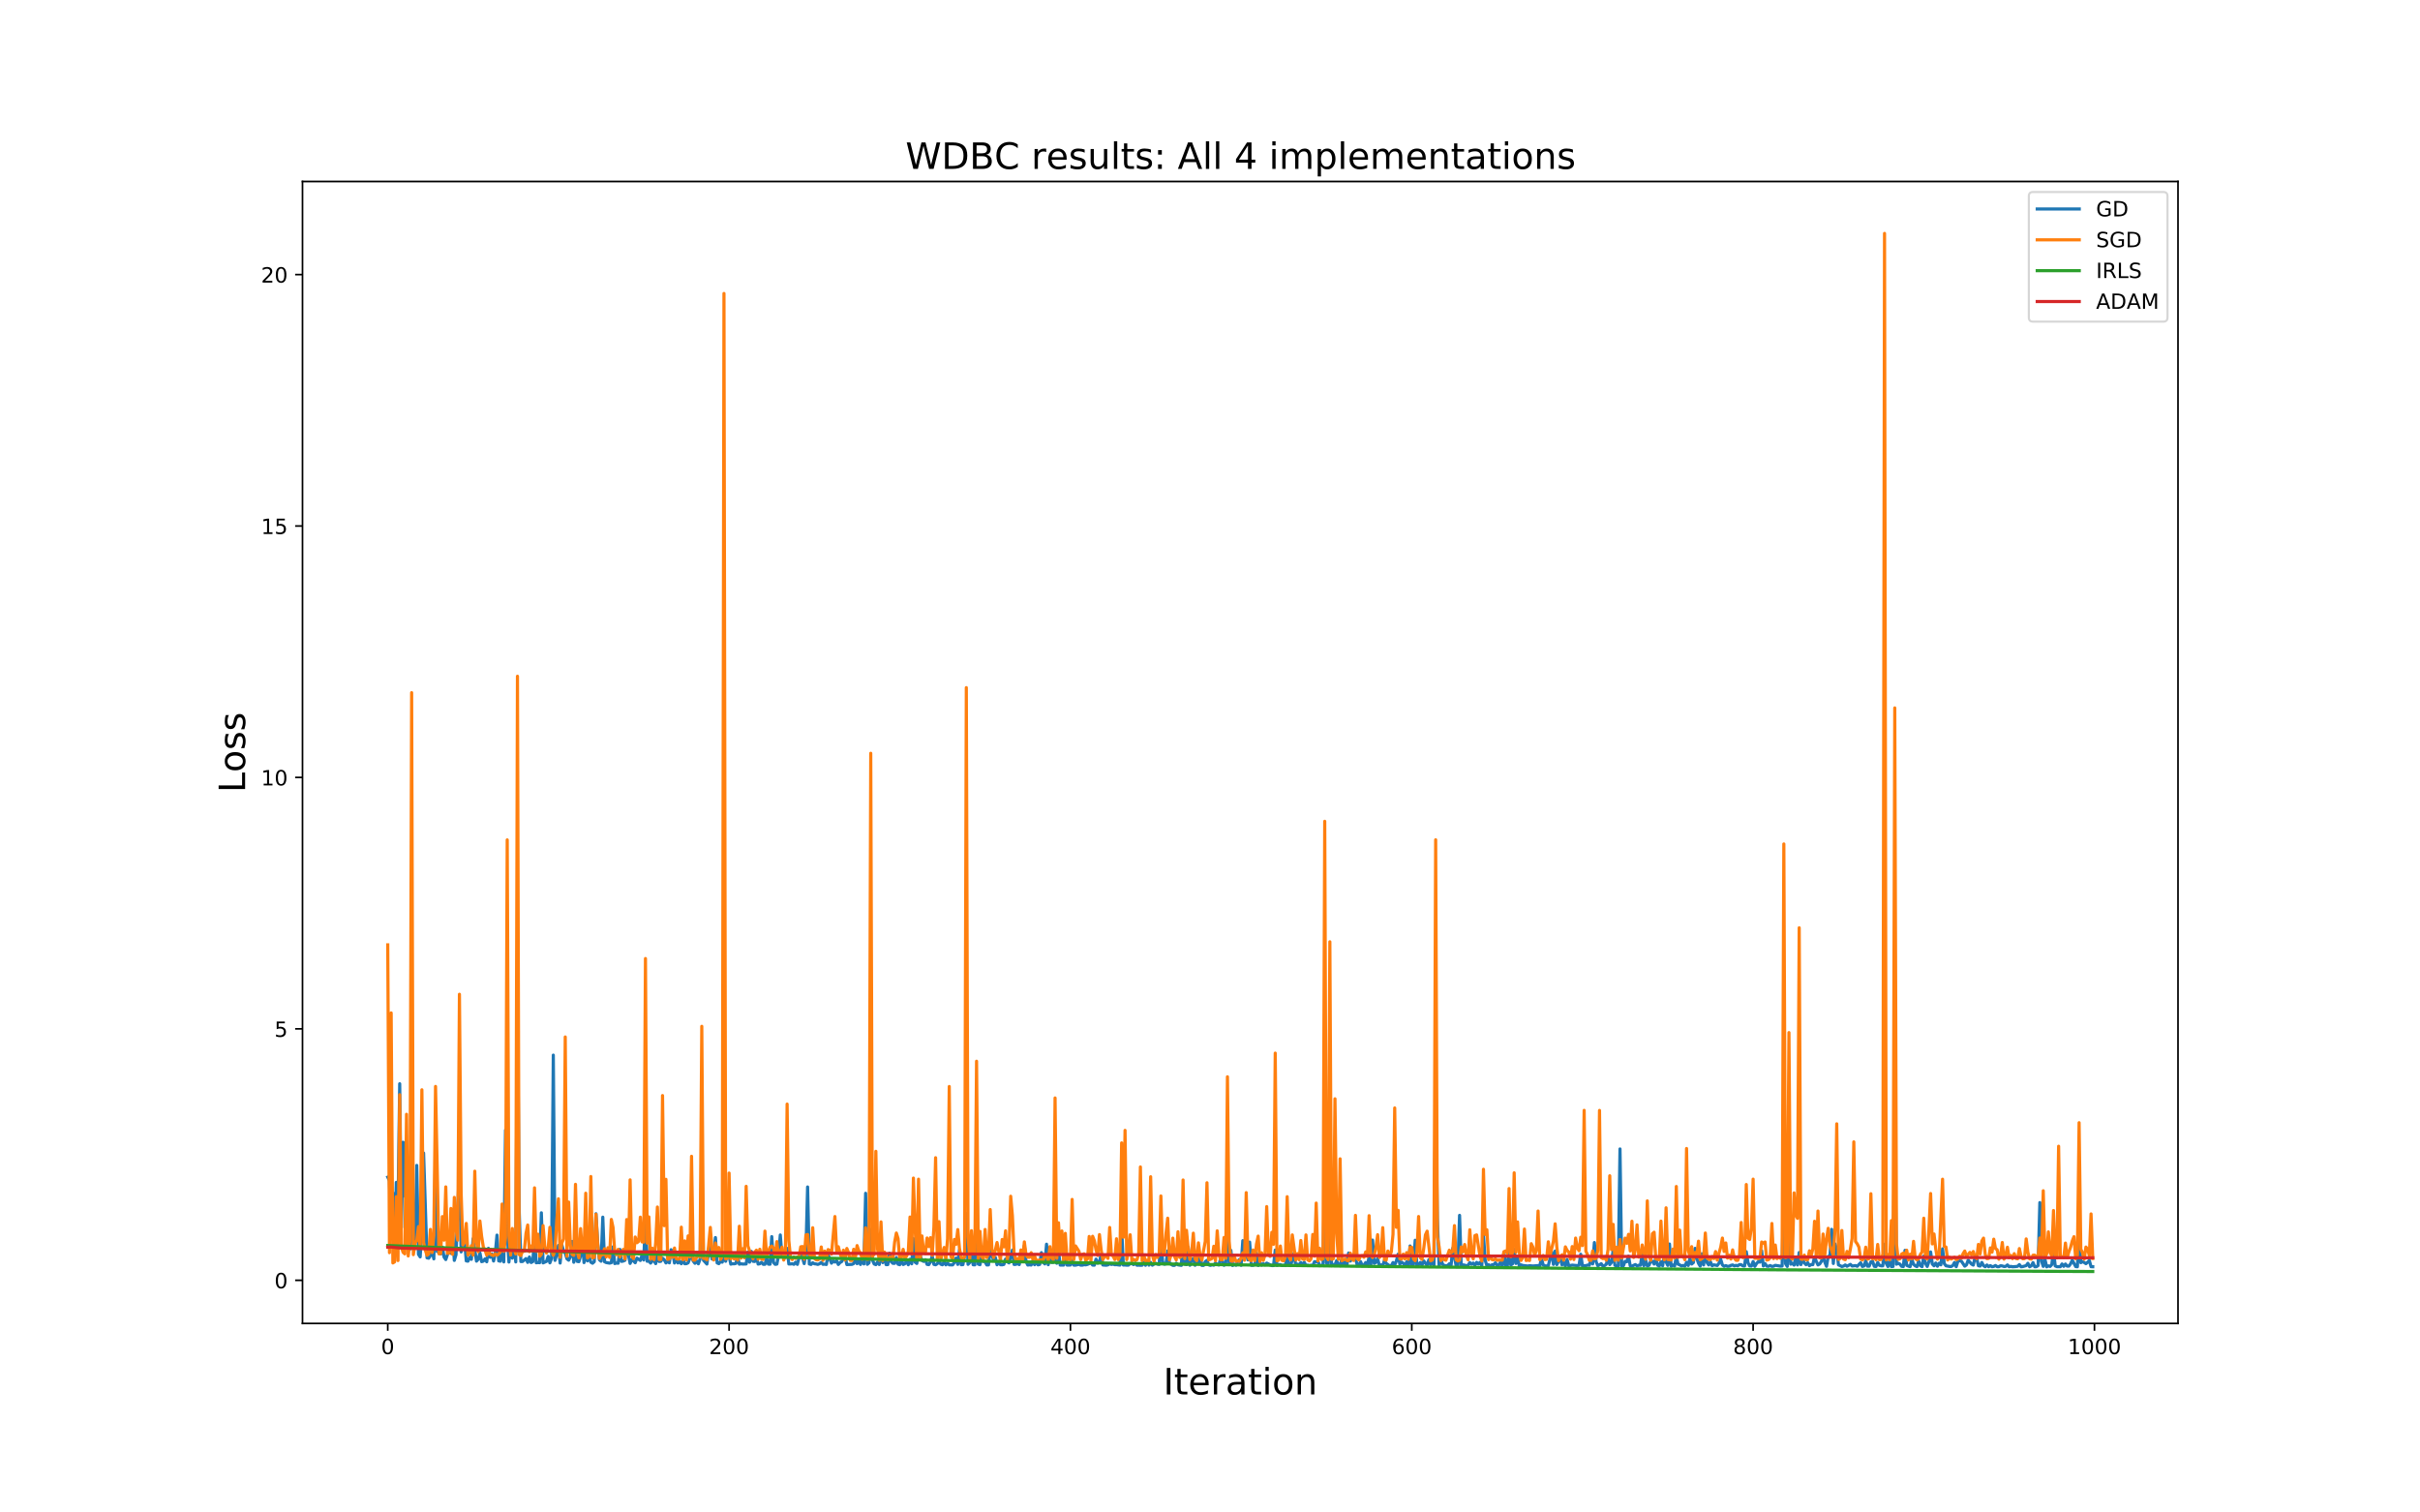 <?xml version="1.0" encoding="utf-8" standalone="no"?>
<!DOCTYPE svg PUBLIC "-//W3C//DTD SVG 1.1//EN"
  "http://www.w3.org/Graphics/SVG/1.1/DTD/svg11.dtd">
<!-- Created with matplotlib (http://matplotlib.org/) -->
<svg height="720pt" version="1.1" viewBox="0 0 1152 720" width="1152pt" xmlns="http://www.w3.org/2000/svg" xmlns:xlink="http://www.w3.org/1999/xlink">
 <defs>
  <style type="text/css">
*{stroke-linecap:butt;stroke-linejoin:round;}
  </style>
 </defs>
 <g id="figure_1">
  <g id="patch_1">
   <path d="M 0 720 
L 1152 720 
L 1152 0 
L 0 0 
z
" style="fill:#ffffff;"/>
  </g>
  <g id="axes_1">
   <g id="patch_2">
    <path d="M 144 630 
L 1036.8 630 
L 1036.8 86.4 
L 144 86.4 
z
" style="fill:#ffffff;"/>
   </g>
   <g id="matplotlib.axis_1">
    <g id="xtick_1">
     <g id="line2d_1">
      <defs>
       <path d="M 0 0 
L 0 3.5 
" id="ma70c3be3a7" style="stroke:#000000;stroke-width:0.8;"/>
      </defs>
      <g>
       <use style="stroke:#000000;stroke-width:0.8;" x="184.582" xlink:href="#ma70c3be3a7" y="630"/>
      </g>
     </g>
     <g id="text_1">
      <!-- 0 -->
      <defs>
       <path d="M 31.781 66.406 
Q 24.172 66.406 20.328 58.906 
Q 16.5 51.422 16.5 36.375 
Q 16.5 21.391 20.328 13.891 
Q 24.172 6.391 31.781 6.391 
Q 39.453 6.391 43.281 13.891 
Q 47.125 21.391 47.125 36.375 
Q 47.125 51.422 43.281 58.906 
Q 39.453 66.406 31.781 66.406 
z
M 31.781 74.219 
Q 44.047 74.219 50.516 64.516 
Q 56.984 54.828 56.984 36.375 
Q 56.984 17.969 50.516 8.266 
Q 44.047 -1.422 31.781 -1.422 
Q 19.531 -1.422 13.062 8.266 
Q 6.594 17.969 6.594 36.375 
Q 6.594 54.828 13.062 64.516 
Q 19.531 74.219 31.781 74.219 
z
" id="DejaVuSans-30"/>
      </defs>
      <g transform="translate(181.401 644.598)scale(0.1 -0.1)">
       <use xlink:href="#DejaVuSans-30"/>
      </g>
     </g>
    </g>
    <g id="xtick_2">
     <g id="line2d_2">
      <g>
       <use style="stroke:#000000;stroke-width:0.8;" x="347.072" xlink:href="#ma70c3be3a7" y="630"/>
      </g>
     </g>
     <g id="text_2">
      <!-- 200 -->
      <defs>
       <path d="M 19.188 8.297 
L 53.609 8.297 
L 53.609 0 
L 7.328 0 
L 7.328 8.297 
Q 12.938 14.109 22.625 23.891 
Q 32.328 33.688 34.812 36.531 
Q 39.547 41.844 41.422 45.531 
Q 43.312 49.219 43.312 52.781 
Q 43.312 58.594 39.234 62.25 
Q 35.156 65.922 28.609 65.922 
Q 23.969 65.922 18.812 64.312 
Q 13.672 62.703 7.812 59.422 
L 7.812 69.391 
Q 13.766 71.781 18.938 73 
Q 24.125 74.219 28.422 74.219 
Q 39.75 74.219 46.484 68.547 
Q 53.219 62.891 53.219 53.422 
Q 53.219 48.922 51.531 44.891 
Q 49.859 40.875 45.406 35.406 
Q 44.188 33.984 37.641 27.219 
Q 31.109 20.453 19.188 8.297 
z
" id="DejaVuSans-32"/>
      </defs>
      <g transform="translate(337.528 644.598)scale(0.1 -0.1)">
       <use xlink:href="#DejaVuSans-32"/>
       <use x="63.623" xlink:href="#DejaVuSans-30"/>
       <use x="127.246" xlink:href="#DejaVuSans-30"/>
      </g>
     </g>
    </g>
    <g id="xtick_3">
     <g id="line2d_3">
      <g>
       <use style="stroke:#000000;stroke-width:0.8;" x="509.561" xlink:href="#ma70c3be3a7" y="630"/>
      </g>
     </g>
     <g id="text_3">
      <!-- 400 -->
      <defs>
       <path d="M 37.797 64.312 
L 12.891 25.391 
L 37.797 25.391 
z
M 35.203 72.906 
L 47.609 72.906 
L 47.609 25.391 
L 58.016 25.391 
L 58.016 17.188 
L 47.609 17.188 
L 47.609 0 
L 37.797 0 
L 37.797 17.188 
L 4.891 17.188 
L 4.891 26.703 
z
" id="DejaVuSans-34"/>
      </defs>
      <g transform="translate(500.018 644.598)scale(0.1 -0.1)">
       <use xlink:href="#DejaVuSans-34"/>
       <use x="63.623" xlink:href="#DejaVuSans-30"/>
       <use x="127.246" xlink:href="#DejaVuSans-30"/>
      </g>
     </g>
    </g>
    <g id="xtick_4">
     <g id="line2d_4">
      <g>
       <use style="stroke:#000000;stroke-width:0.8;" x="672.051" xlink:href="#ma70c3be3a7" y="630"/>
      </g>
     </g>
     <g id="text_4">
      <!-- 600 -->
      <defs>
       <path d="M 33.016 40.375 
Q 26.375 40.375 22.484 35.828 
Q 18.609 31.297 18.609 23.391 
Q 18.609 15.531 22.484 10.953 
Q 26.375 6.391 33.016 6.391 
Q 39.656 6.391 43.531 10.953 
Q 47.406 15.531 47.406 23.391 
Q 47.406 31.297 43.531 35.828 
Q 39.656 40.375 33.016 40.375 
z
M 52.594 71.297 
L 52.594 62.312 
Q 48.875 64.062 45.094 64.984 
Q 41.312 65.922 37.594 65.922 
Q 27.828 65.922 22.672 59.328 
Q 17.531 52.734 16.797 39.406 
Q 19.672 43.656 24.016 45.922 
Q 28.375 48.188 33.594 48.188 
Q 44.578 48.188 50.953 41.516 
Q 57.328 34.859 57.328 23.391 
Q 57.328 12.156 50.688 5.359 
Q 44.047 -1.422 33.016 -1.422 
Q 20.359 -1.422 13.672 8.266 
Q 6.984 17.969 6.984 36.375 
Q 6.984 53.656 15.188 63.938 
Q 23.391 74.219 37.203 74.219 
Q 40.922 74.219 44.703 73.484 
Q 48.484 72.75 52.594 71.297 
z
" id="DejaVuSans-36"/>
      </defs>
      <g transform="translate(662.507 644.598)scale(0.1 -0.1)">
       <use xlink:href="#DejaVuSans-36"/>
       <use x="63.623" xlink:href="#DejaVuSans-30"/>
       <use x="127.246" xlink:href="#DejaVuSans-30"/>
      </g>
     </g>
    </g>
    <g id="xtick_5">
     <g id="line2d_5">
      <g>
       <use style="stroke:#000000;stroke-width:0.8;" x="834.541" xlink:href="#ma70c3be3a7" y="630"/>
      </g>
     </g>
     <g id="text_5">
      <!-- 800 -->
      <defs>
       <path d="M 31.781 34.625 
Q 24.75 34.625 20.719 30.859 
Q 16.703 27.094 16.703 20.516 
Q 16.703 13.922 20.719 10.156 
Q 24.75 6.391 31.781 6.391 
Q 38.812 6.391 42.859 10.172 
Q 46.922 13.969 46.922 20.516 
Q 46.922 27.094 42.891 30.859 
Q 38.875 34.625 31.781 34.625 
z
M 21.922 38.812 
Q 15.578 40.375 12.031 44.719 
Q 8.5 49.078 8.5 55.328 
Q 8.5 64.062 14.719 69.141 
Q 20.953 74.219 31.781 74.219 
Q 42.672 74.219 48.875 69.141 
Q 55.078 64.062 55.078 55.328 
Q 55.078 49.078 51.531 44.719 
Q 48 40.375 41.703 38.812 
Q 48.828 37.156 52.797 32.312 
Q 56.781 27.484 56.781 20.516 
Q 56.781 9.906 50.312 4.234 
Q 43.844 -1.422 31.781 -1.422 
Q 19.734 -1.422 13.25 4.234 
Q 6.781 9.906 6.781 20.516 
Q 6.781 27.484 10.781 32.312 
Q 14.797 37.156 21.922 38.812 
z
M 18.312 54.391 
Q 18.312 48.734 21.844 45.562 
Q 25.391 42.391 31.781 42.391 
Q 38.141 42.391 41.719 45.562 
Q 45.312 48.734 45.312 54.391 
Q 45.312 60.062 41.719 63.234 
Q 38.141 66.406 31.781 66.406 
Q 25.391 66.406 21.844 63.234 
Q 18.312 60.062 18.312 54.391 
z
" id="DejaVuSans-38"/>
      </defs>
      <g transform="translate(824.997 644.598)scale(0.1 -0.1)">
       <use xlink:href="#DejaVuSans-38"/>
       <use x="63.623" xlink:href="#DejaVuSans-30"/>
       <use x="127.246" xlink:href="#DejaVuSans-30"/>
      </g>
     </g>
    </g>
    <g id="xtick_6">
     <g id="line2d_6">
      <g>
       <use style="stroke:#000000;stroke-width:0.8;" x="997.031" xlink:href="#ma70c3be3a7" y="630"/>
      </g>
     </g>
     <g id="text_6">
      <!-- 1000 -->
      <defs>
       <path d="M 12.406 8.297 
L 28.516 8.297 
L 28.516 63.922 
L 10.984 60.406 
L 10.984 69.391 
L 28.422 72.906 
L 38.281 72.906 
L 38.281 8.297 
L 54.391 8.297 
L 54.391 0 
L 12.406 0 
z
" id="DejaVuSans-31"/>
      </defs>
      <g transform="translate(984.306 644.598)scale(0.1 -0.1)">
       <use xlink:href="#DejaVuSans-31"/>
       <use x="63.623" xlink:href="#DejaVuSans-30"/>
       <use x="127.246" xlink:href="#DejaVuSans-30"/>
       <use x="190.869" xlink:href="#DejaVuSans-30"/>
      </g>
     </g>
    </g>
    <g id="text_7">
     <!-- Iteration -->
     <defs>
      <path d="M 9.812 72.906 
L 19.672 72.906 
L 19.672 0 
L 9.812 0 
z
" id="DejaVuSans-49"/>
      <path d="M 18.312 70.219 
L 18.312 54.688 
L 36.812 54.688 
L 36.812 47.703 
L 18.312 47.703 
L 18.312 18.016 
Q 18.312 11.328 20.141 9.422 
Q 21.969 7.516 27.594 7.516 
L 36.812 7.516 
L 36.812 0 
L 27.594 0 
Q 17.188 0 13.234 3.875 
Q 9.281 7.766 9.281 18.016 
L 9.281 47.703 
L 2.688 47.703 
L 2.688 54.688 
L 9.281 54.688 
L 9.281 70.219 
z
" id="DejaVuSans-74"/>
      <path d="M 56.203 29.594 
L 56.203 25.203 
L 14.891 25.203 
Q 15.484 15.922 20.484 11.062 
Q 25.484 6.203 34.422 6.203 
Q 39.594 6.203 44.453 7.469 
Q 49.312 8.734 54.109 11.281 
L 54.109 2.781 
Q 49.266 0.734 44.188 -0.344 
Q 39.109 -1.422 33.891 -1.422 
Q 20.797 -1.422 13.156 6.188 
Q 5.516 13.812 5.516 26.812 
Q 5.516 40.234 12.766 48.109 
Q 20.016 56 32.328 56 
Q 43.359 56 49.781 48.891 
Q 56.203 41.797 56.203 29.594 
z
M 47.219 32.234 
Q 47.125 39.594 43.094 43.984 
Q 39.062 48.391 32.422 48.391 
Q 24.906 48.391 20.391 44.141 
Q 15.875 39.891 15.188 32.172 
z
" id="DejaVuSans-65"/>
      <path d="M 41.109 46.297 
Q 39.594 47.172 37.812 47.578 
Q 36.031 48 33.891 48 
Q 26.266 48 22.188 43.047 
Q 18.109 38.094 18.109 28.812 
L 18.109 0 
L 9.078 0 
L 9.078 54.688 
L 18.109 54.688 
L 18.109 46.188 
Q 20.953 51.172 25.484 53.578 
Q 30.031 56 36.531 56 
Q 37.453 56 38.578 55.875 
Q 39.703 55.766 41.062 55.516 
z
" id="DejaVuSans-72"/>
      <path d="M 34.281 27.484 
Q 23.391 27.484 19.188 25 
Q 14.984 22.516 14.984 16.5 
Q 14.984 11.719 18.141 8.906 
Q 21.297 6.109 26.703 6.109 
Q 34.188 6.109 38.703 11.406 
Q 43.219 16.703 43.219 25.484 
L 43.219 27.484 
z
M 52.203 31.203 
L 52.203 0 
L 43.219 0 
L 43.219 8.297 
Q 40.141 3.328 35.547 0.953 
Q 30.953 -1.422 24.312 -1.422 
Q 15.922 -1.422 10.953 3.297 
Q 6 8.016 6 15.922 
Q 6 25.141 12.172 29.828 
Q 18.359 34.516 30.609 34.516 
L 43.219 34.516 
L 43.219 35.406 
Q 43.219 41.609 39.141 45 
Q 35.062 48.391 27.688 48.391 
Q 23 48.391 18.547 47.266 
Q 14.109 46.141 10.016 43.891 
L 10.016 52.203 
Q 14.938 54.109 19.578 55.047 
Q 24.219 56 28.609 56 
Q 40.484 56 46.344 49.844 
Q 52.203 43.703 52.203 31.203 
z
" id="DejaVuSans-61"/>
      <path d="M 9.422 54.688 
L 18.406 54.688 
L 18.406 0 
L 9.422 0 
z
M 9.422 75.984 
L 18.406 75.984 
L 18.406 64.594 
L 9.422 64.594 
z
" id="DejaVuSans-69"/>
      <path d="M 30.609 48.391 
Q 23.391 48.391 19.188 42.75 
Q 14.984 37.109 14.984 27.297 
Q 14.984 17.484 19.156 11.844 
Q 23.344 6.203 30.609 6.203 
Q 37.797 6.203 41.984 11.859 
Q 46.188 17.531 46.188 27.297 
Q 46.188 37.016 41.984 42.703 
Q 37.797 48.391 30.609 48.391 
z
M 30.609 56 
Q 42.328 56 49.016 48.375 
Q 55.719 40.766 55.719 27.297 
Q 55.719 13.875 49.016 6.219 
Q 42.328 -1.422 30.609 -1.422 
Q 18.844 -1.422 12.172 6.219 
Q 5.516 13.875 5.516 27.297 
Q 5.516 40.766 12.172 48.375 
Q 18.844 56 30.609 56 
z
" id="DejaVuSans-6f"/>
      <path d="M 54.891 33.016 
L 54.891 0 
L 45.906 0 
L 45.906 32.719 
Q 45.906 40.484 42.875 44.328 
Q 39.844 48.188 33.797 48.188 
Q 26.516 48.188 22.312 43.547 
Q 18.109 38.922 18.109 30.906 
L 18.109 0 
L 9.078 0 
L 9.078 54.688 
L 18.109 54.688 
L 18.109 46.188 
Q 21.344 51.125 25.703 53.562 
Q 30.078 56 35.797 56 
Q 45.219 56 50.047 50.172 
Q 54.891 44.344 54.891 33.016 
z
" id="DejaVuSans-6e"/>
     </defs>
     <g transform="translate(553.752 663.808)scale(0.173 -0.173)">
      <use xlink:href="#DejaVuSans-49"/>
      <use x="29.492" xlink:href="#DejaVuSans-74"/>
      <use x="68.701" xlink:href="#DejaVuSans-65"/>
      <use x="130.225" xlink:href="#DejaVuSans-72"/>
      <use x="171.338" xlink:href="#DejaVuSans-61"/>
      <use x="232.617" xlink:href="#DejaVuSans-74"/>
      <use x="271.826" xlink:href="#DejaVuSans-69"/>
      <use x="299.609" xlink:href="#DejaVuSans-6f"/>
      <use x="360.791" xlink:href="#DejaVuSans-6e"/>
     </g>
    </g>
   </g>
   <g id="matplotlib.axis_2">
    <g id="ytick_1">
     <g id="line2d_7">
      <defs>
       <path d="M 0 0 
L -3.5 0 
" id="mfcb2928c2a" style="stroke:#000000;stroke-width:0.8;"/>
      </defs>
      <g>
       <use style="stroke:#000000;stroke-width:0.8;" x="144" xlink:href="#mfcb2928c2a" y="609.47"/>
      </g>
     </g>
     <g id="text_8">
      <!-- 0 -->
      <g transform="translate(130.637 613.269)scale(0.1 -0.1)">
       <use xlink:href="#DejaVuSans-30"/>
      </g>
     </g>
    </g>
    <g id="ytick_2">
     <g id="line2d_8">
      <g>
       <use style="stroke:#000000;stroke-width:0.8;" x="144" xlink:href="#mfcb2928c2a" y="489.78"/>
      </g>
     </g>
     <g id="text_9">
      <!-- 5 -->
      <defs>
       <path d="M 10.797 72.906 
L 49.516 72.906 
L 49.516 64.594 
L 19.828 64.594 
L 19.828 46.734 
Q 21.969 47.469 24.109 47.828 
Q 26.266 48.188 28.422 48.188 
Q 40.625 48.188 47.75 41.5 
Q 54.891 34.812 54.891 23.391 
Q 54.891 11.625 47.562 5.094 
Q 40.234 -1.422 26.906 -1.422 
Q 22.312 -1.422 17.547 -0.641 
Q 12.797 0.141 7.719 1.703 
L 7.719 11.625 
Q 12.109 9.234 16.797 8.062 
Q 21.484 6.891 26.703 6.891 
Q 35.156 6.891 40.078 11.328 
Q 45.016 15.766 45.016 23.391 
Q 45.016 31 40.078 35.438 
Q 35.156 39.891 26.703 39.891 
Q 22.75 39.891 18.812 39.016 
Q 14.891 38.141 10.797 36.281 
z
" id="DejaVuSans-35"/>
      </defs>
      <g transform="translate(130.637 493.579)scale(0.1 -0.1)">
       <use xlink:href="#DejaVuSans-35"/>
      </g>
     </g>
    </g>
    <g id="ytick_3">
     <g id="line2d_9">
      <g>
       <use style="stroke:#000000;stroke-width:0.8;" x="144" xlink:href="#mfcb2928c2a" y="370.089"/>
      </g>
     </g>
     <g id="text_10">
      <!-- 10 -->
      <g transform="translate(124.275 373.888)scale(0.1 -0.1)">
       <use xlink:href="#DejaVuSans-31"/>
       <use x="63.623" xlink:href="#DejaVuSans-30"/>
      </g>
     </g>
    </g>
    <g id="ytick_4">
     <g id="line2d_10">
      <g>
       <use style="stroke:#000000;stroke-width:0.8;" x="144" xlink:href="#mfcb2928c2a" y="250.399"/>
      </g>
     </g>
     <g id="text_11">
      <!-- 15 -->
      <g transform="translate(124.275 254.198)scale(0.1 -0.1)">
       <use xlink:href="#DejaVuSans-31"/>
       <use x="63.623" xlink:href="#DejaVuSans-35"/>
      </g>
     </g>
    </g>
    <g id="ytick_5">
     <g id="line2d_11">
      <g>
       <use style="stroke:#000000;stroke-width:0.8;" x="144" xlink:href="#mfcb2928c2a" y="130.708"/>
      </g>
     </g>
     <g id="text_12">
      <!-- 20 -->
      <g transform="translate(124.275 134.508)scale(0.1 -0.1)">
       <use xlink:href="#DejaVuSans-32"/>
       <use x="63.623" xlink:href="#DejaVuSans-30"/>
      </g>
     </g>
    </g>
    <g id="text_13">
     <!-- Loss -->
     <defs>
      <path d="M 9.812 72.906 
L 19.672 72.906 
L 19.672 8.297 
L 55.172 8.297 
L 55.172 0 
L 9.812 0 
z
" id="DejaVuSans-4c"/>
      <path d="M 44.281 53.078 
L 44.281 44.578 
Q 40.484 46.531 36.375 47.5 
Q 32.281 48.484 27.875 48.484 
Q 21.188 48.484 17.844 46.438 
Q 14.5 44.391 14.5 40.281 
Q 14.5 37.156 16.891 35.375 
Q 19.281 33.594 26.516 31.984 
L 29.594 31.297 
Q 39.156 29.25 43.188 25.516 
Q 47.219 21.781 47.219 15.094 
Q 47.219 7.469 41.188 3.016 
Q 35.156 -1.422 24.609 -1.422 
Q 20.219 -1.422 15.453 -0.562 
Q 10.688 0.297 5.422 2 
L 5.422 11.281 
Q 10.406 8.688 15.234 7.391 
Q 20.062 6.109 24.812 6.109 
Q 31.156 6.109 34.562 8.281 
Q 37.984 10.453 37.984 14.406 
Q 37.984 18.062 35.516 20.016 
Q 33.062 21.969 24.703 23.781 
L 21.578 24.516 
Q 13.234 26.266 9.516 29.906 
Q 5.812 33.547 5.812 39.891 
Q 5.812 47.609 11.281 51.797 
Q 16.75 56 26.812 56 
Q 31.781 56 36.172 55.266 
Q 40.578 54.547 44.281 53.078 
z
" id="DejaVuSans-73"/>
     </defs>
     <g transform="translate(116.681 377.301)rotate(-90)scale(0.173 -0.173)">
      <use xlink:href="#DejaVuSans-4c"/>
      <use x="55.697" xlink:href="#DejaVuSans-6f"/>
      <use x="116.879" xlink:href="#DejaVuSans-73"/>
      <use x="168.979" xlink:href="#DejaVuSans-73"/>
     </g>
    </g>
   </g>
   <g id="line2d_12">
    <path clip-path="url(#p5e2f4dfdfb)" d="M 184.582 560.355 
L 185.394 562.035 
L 186.207 589.835 
L 187.019 567.801 
L 187.832 591.835 
L 188.644 562.868 
L 189.457 575.402 
L 190.269 515.904 
L 191.081 584.331 
L 191.894 543.74 
L 192.706 569.474 
L 193.519 558.886 
L 194.331 553.415 
L 195.144 594.613 
L 195.956 537.173 
L 196.769 592.347 
L 197.581 589.666 
L 198.393 554.774 
L 199.206 597.092 
L 200.018 598.334 
L 200.831 585.051 
L 201.643 548.904 
L 203.268 598.762 
L 204.081 598.954 
L 204.893 597.709 
L 205.705 595.407 
L 206.518 599.271 
L 207.33 547.708 
L 208.143 595.795 
L 208.955 593.91 
L 209.768 596.95 
L 210.58 593.68 
L 211.393 598.426 
L 212.205 599.596 
L 213.018 597.159 
L 213.83 589.441 
L 214.642 596.642 
L 215.455 586.511 
L 216.267 600.007 
L 217.08 597.261 
L 218.705 554.467 
L 219.517 595.957 
L 220.33 588.813 
L 221.142 590.619 
L 221.954 600.234 
L 222.767 600.361 
L 223.579 598.5 
L 224.392 599.487 
L 225.204 589.669 
L 226.829 600.351 
L 227.642 599.446 
L 228.454 596.377 
L 229.267 600.592 
L 230.079 600.355 
L 230.891 599.282 
L 231.704 600.659 
L 232.516 594.223 
L 233.329 598.526 
L 234.141 596.883 
L 234.954 600.296 
L 235.766 596.64 
L 236.579 587.959 
L 237.391 600.218 
L 238.203 600.388 
L 239.016 591.705 
L 239.828 600.714 
L 240.641 537.99 
L 241.453 586.434 
L 242.266 600.789 
L 243.078 592.414 
L 243.891 598.916 
L 244.703 590.184 
L 245.515 600.723 
L 246.328 475.472 
L 247.14 576.155 
L 247.953 600.55 
L 248.765 600.53 
L 250.39 599.123 
L 251.203 600.949 
L 252.015 598.361 
L 252.828 601.007 
L 253.64 600.571 
L 254.452 588.848 
L 255.265 601.133 
L 256.077 601.005 
L 256.89 601.089 
L 257.702 577.338 
L 258.515 601.185 
L 260.14 600.471 
L 260.952 598.07 
L 261.764 601.172 
L 262.577 599.042 
L 263.389 502.275 
L 264.202 600.001 
L 265.014 597.106 
L 265.827 592.869 
L 266.639 601.265 
L 267.452 592.616 
L 268.264 595.472 
L 269.076 596.505 
L 269.889 599.241 
L 270.701 599.906 
L 271.514 598.276 
L 272.326 590.958 
L 273.139 600.88 
L 273.951 592.181 
L 274.764 600.468 
L 275.576 600.601 
L 276.389 597.751 
L 277.201 591.153 
L 278.013 601.048 
L 278.826 595.264 
L 279.638 600.251 
L 280.451 598.166 
L 281.263 600.852 
L 282.076 601.346 
L 282.888 600.616 
L 283.701 577.788 
L 284.513 591.488 
L 285.325 599.672 
L 286.138 600.389 
L 286.95 579.416 
L 287.763 600.625 
L 288.575 601.027 
L 290.2 601.299 
L 291.013 601.091 
L 291.825 593.53 
L 292.638 601.511 
L 293.45 601.239 
L 294.262 601.361 
L 295.075 594.765 
L 295.887 600.472 
L 296.7 600.309 
L 297.512 599.936 
L 298.325 590.949 
L 299.137 597.22 
L 299.95 601.442 
L 300.762 599.579 
L 301.574 600.267 
L 302.387 601.114 
L 303.199 598.898 
L 304.824 600.03 
L 305.637 597.42 
L 306.449 599.813 
L 307.262 579.166 
L 308.074 600.409 
L 308.886 600.283 
L 309.699 601.284 
L 310.511 600.201 
L 311.324 600.126 
L 312.136 601.537 
L 312.949 597.007 
L 313.761 600.518 
L 314.574 600.425 
L 315.386 598.952 
L 316.199 599.682 
L 317.011 601.208 
L 317.823 600.448 
L 318.636 601.166 
L 319.448 594.902 
L 320.261 595.968 
L 321.073 601.245 
L 321.886 598.982 
L 322.698 601.222 
L 323.511 600.641 
L 324.323 601.59 
L 325.135 599.447 
L 325.948 601.575 
L 326.76 601.55 
L 327.573 601.145 
L 328.385 598.975 
L 329.198 597.73 
L 330.01 600.334 
L 330.823 601.379 
L 331.635 600.278 
L 332.448 601.621 
L 333.26 599.339 
L 334.072 549.883 
L 334.885 599.941 
L 336.51 601.733 
L 337.322 596.12 
L 338.135 592.588 
L 338.947 599.342 
L 339.76 598.209 
L 340.572 589.123 
L 341.384 601.193 
L 342.197 601.546 
L 343.009 600.493 
L 343.822 600.844 
L 344.634 596.924 
L 345.447 600.411 
L 346.259 596.056 
L 347.072 598.021 
L 347.884 601.788 
L 348.696 601.582 
L 349.509 601.615 
L 350.321 601.432 
L 351.134 598.029 
L 351.946 601.806 
L 352.759 601.604 
L 353.571 601.743 
L 355.196 601.695 
L 356.009 596.081 
L 356.821 600.858 
L 357.633 595.691 
L 358.446 600.418 
L 359.258 600.52 
L 360.071 598.157 
L 360.883 601.751 
L 361.696 601.598 
L 362.508 600.868 
L 363.321 601.856 
L 364.133 601.858 
L 364.945 598.986 
L 365.758 601.775 
L 366.57 601.823 
L 367.383 588.678 
L 368.195 600.96 
L 369.008 601.87 
L 369.82 601.758 
L 370.633 597.401 
L 371.445 587.894 
L 372.257 598.253 
L 373.07 597.87 
L 373.882 596.301 
L 374.695 594.29 
L 375.507 601.696 
L 376.32 601.704 
L 377.132 601.584 
L 377.945 601.859 
L 378.757 600.848 
L 379.57 601.899 
L 380.382 598.683 
L 381.194 597.127 
L 382.007 598.788 
L 382.819 601.525 
L 383.632 596.292 
L 384.444 565.045 
L 385.257 601.703 
L 386.069 601.935 
L 386.882 601.136 
L 387.694 601.614 
L 388.506 601.69 
L 389.319 601.915 
L 390.131 601.591 
L 390.944 600.95 
L 391.756 601.874 
L 392.569 601.79 
L 393.381 601.944 
L 394.194 597.285 
L 395.819 601.317 
L 396.631 600.243 
L 397.443 600.801 
L 398.256 600.141 
L 399.068 601.941 
L 399.881 601.031 
L 400.693 600.551 
L 401.506 599.038 
L 402.318 598.114 
L 403.131 601.983 
L 405.568 601.885 
L 406.38 601.513 
L 407.193 599.333 
L 408.005 601.557 
L 408.818 600.331 
L 409.63 601.931 
L 410.443 599.089 
L 411.255 601.687 
L 412.067 568.043 
L 412.88 601.866 
L 413.692 601.156 
L 414.505 585.257 
L 415.317 599.778 
L 416.13 601.69 
L 416.942 602.023 
L 417.755 600.729 
L 418.567 601.967 
L 419.38 589.723 
L 420.192 601.044 
L 421.004 598.26 
L 421.817 602.021 
L 422.629 601.988 
L 423.442 596.606 
L 424.254 600.631 
L 425.067 601.406 
L 425.879 601.402 
L 426.692 598.631 
L 427.504 601.809 
L 428.316 602.048 
L 429.129 599.674 
L 429.941 601.948 
L 430.754 601.581 
L 431.566 600.251 
L 432.379 602.068 
L 433.191 599.458 
L 434.004 601.621 
L 434.816 589.62 
L 435.629 600.855 
L 436.441 601.449 
L 437.253 594.369 
L 438.066 597.811 
L 438.878 600.028 
L 439.691 600.483 
L 440.503 599.665 
L 441.316 601.878 
L 442.128 602.016 
L 442.941 600.712 
L 443.753 597.937 
L 444.565 601.881 
L 445.378 602.072 
L 446.19 601.591 
L 447.003 600.236 
L 447.815 601.78 
L 448.628 602.079 
L 449.44 600.659 
L 450.253 602.114 
L 451.065 601.319 
L 451.877 602.109 
L 453.502 602.124 
L 454.315 600.989 
L 455.127 598.881 
L 455.94 601.905 
L 456.752 594.963 
L 457.565 602.047 
L 458.377 602.008 
L 459.19 597.664 
L 460.002 577.62 
L 460.814 601.881 
L 461.627 600.996 
L 462.439 596.617 
L 463.252 602.072 
L 464.064 602.111 
L 464.877 559.091 
L 465.689 601.778 
L 466.502 602.045 
L 467.314 597.868 
L 468.126 600.454 
L 468.939 600.75 
L 469.751 602.164 
L 470.564 602.129 
L 471.376 594.471 
L 472.189 597.713 
L 473.001 599.827 
L 473.814 598.626 
L 474.626 602.092 
L 475.438 600.552 
L 476.251 602.053 
L 477.063 602.095 
L 477.876 601.912 
L 478.688 599.348 
L 479.501 600.645 
L 480.313 601.197 
L 481.938 595.088 
L 482.751 601.937 
L 483.563 601.876 
L 484.375 601.465 
L 485.188 601.996 
L 486 598.093 
L 486.813 600.564 
L 487.625 593.025 
L 488.438 600.521 
L 489.25 602.206 
L 490.063 602.081 
L 490.875 602.197 
L 491.687 600.296 
L 492.5 602.064 
L 493.312 600.727 
L 494.125 602.126 
L 494.937 601.911 
L 495.75 596.296 
L 496.562 600.856 
L 497.375 601.679 
L 498.187 592.285 
L 499 602.049 
L 499.812 597.013 
L 500.624 600.933 
L 501.437 600.857 
L 502.249 589.683 
L 503.062 601.362 
L 503.874 595.56 
L 504.687 602.226 
L 506.312 602.237 
L 507.124 594.785 
L 507.936 602.221 
L 509.561 602.201 
L 510.374 600.04 
L 511.186 602.252 
L 511.999 602.255 
L 513.624 601.857 
L 514.436 602.264 
L 515.248 602.256 
L 516.061 602.026 
L 516.873 602.101 
L 517.686 601.895 
L 519.311 601.158 
L 520.123 602.212 
L 520.936 602.28 
L 521.748 599.394 
L 522.561 601.319 
L 523.373 600.892 
L 524.185 597.038 
L 524.998 602.185 
L 526.623 602.287 
L 527.435 602.121 
L 528.248 601.589 
L 529.06 601.942 
L 529.873 601.753 
L 530.685 602.059 
L 531.497 602.011 
L 533.122 602.238 
L 533.935 584.708 
L 534.747 602.217 
L 535.56 602.184 
L 536.372 602.273 
L 537.185 602.248 
L 537.997 601.503 
L 538.809 601.569 
L 539.622 601.985 
L 540.434 601.35 
L 541.247 602.308 
L 542.059 602.25 
L 542.872 602.331 
L 543.684 602.284 
L 544.497 600.982 
L 545.309 602.313 
L 546.122 600.093 
L 546.934 602.254 
L 547.746 600.948 
L 548.559 602.284 
L 549.371 601.718 
L 550.184 601.357 
L 550.996 601.758 
L 551.809 601.94 
L 552.621 587.468 
L 553.434 600.654 
L 554.246 601.806 
L 555.058 601.598 
L 555.871 595.436 
L 556.683 601.123 
L 557.496 601.827 
L 558.308 602.361 
L 559.121 602.36 
L 559.933 601.341 
L 560.746 602.117 
L 562.371 602.368 
L 563.183 587.433 
L 563.995 601.786 
L 564.808 601.98 
L 565.62 593.692 
L 566.433 602.312 
L 567.245 599.692 
L 568.058 599.03 
L 568.87 602.33 
L 569.683 600.224 
L 570.495 601.217 
L 571.307 597.465 
L 572.12 602.389 
L 572.932 602.387 
L 573.745 600.606 
L 574.557 599.967 
L 575.37 602.098 
L 576.182 602.379 
L 576.995 602.083 
L 577.807 602.286 
L 578.619 601.225 
L 579.432 601.986 
L 580.244 602.19 
L 581.057 598.927 
L 581.869 600.417 
L 582.682 602.341 
L 583.494 601.639 
L 584.307 576.509 
L 585.119 602.045 
L 585.932 595.216 
L 586.744 602.421 
L 587.556 601.783 
L 588.369 602.297 
L 589.181 600.326 
L 589.994 599.606 
L 590.806 602.333 
L 591.619 590.6 
L 592.431 598.954 
L 593.244 595.11 
L 594.056 599.745 
L 594.868 591.29 
L 595.681 602.34 
L 596.493 602.356 
L 597.306 601.784 
L 598.118 596.585 
L 598.931 602.431 
L 599.743 600.871 
L 600.556 602.227 
L 601.368 601.583 
L 602.181 602.065 
L 602.993 601.274 
L 604.618 602.102 
L 605.43 602.453 
L 606.243 602.458 
L 607.055 595.08 
L 607.868 602.35 
L 608.68 601.983 
L 609.493 602.001 
L 610.305 602.461 
L 611.117 602.341 
L 611.93 602.468 
L 612.742 597.316 
L 613.555 602.341 
L 614.367 602.47 
L 615.18 599.74 
L 615.992 596.525 
L 616.805 602.434 
L 617.617 601.773 
L 618.429 602.147 
L 619.242 600.974 
L 620.054 602.231 
L 620.867 600.883 
L 621.679 602.412 
L 622.492 602.242 
L 623.304 602.477 
L 624.117 602.273 
L 624.929 602.493 
L 625.742 600.591 
L 626.554 600.808 
L 627.366 600.306 
L 628.179 602.499 
L 629.804 602.208 
L 630.616 558.913 
L 631.429 601.255 
L 632.241 601.942 
L 633.054 568.652 
L 633.866 602.51 
L 634.678 601.972 
L 635.491 602.084 
L 636.303 600.063 
L 637.116 602.306 
L 637.928 602.503 
L 638.741 599.238 
L 639.553 602.216 
L 640.366 600.104 
L 641.178 602.336 
L 641.99 596.467 
L 642.803 600.313 
L 643.615 599.364 
L 644.428 597.132 
L 645.24 598.647 
L 646.053 602.194 
L 646.865 602.272 
L 647.678 600.593 
L 648.49 602.518 
L 649.303 602.19 
L 650.115 601.01 
L 650.927 602.207 
L 651.74 598.301 
L 652.552 602.216 
L 653.365 590.318 
L 654.177 601.423 
L 654.99 600.928 
L 655.802 599.088 
L 656.615 602.502 
L 657.427 602.113 
L 658.239 602.482 
L 659.052 599.955 
L 659.864 601.414 
L 661.489 602.563 
L 662.302 602.539 
L 663.114 601.013 
L 663.927 602.217 
L 664.739 600.229 
L 665.552 597.028 
L 666.364 601.807 
L 667.176 600.795 
L 667.989 601.372 
L 668.801 602.517 
L 669.614 600.679 
L 670.426 602.463 
L 671.239 593.123 
L 672.051 602.544 
L 672.864 601.987 
L 673.676 590.411 
L 674.488 602.493 
L 675.301 601.972 
L 676.113 600.959 
L 676.926 602.242 
L 677.738 600.226 
L 679.363 602.419 
L 680.176 599.662 
L 680.988 601.995 
L 681.8 601.072 
L 682.613 602.269 
L 683.425 522.854 
L 684.238 579.937 
L 685.05 602.601 
L 685.863 599.137 
L 686.675 601.81 
L 687.488 602.424 
L 688.3 602.532 
L 689.113 602.469 
L 689.925 601.619 
L 690.737 602.579 
L 691.55 594.206 
L 693.175 602.595 
L 693.987 602.601 
L 694.8 578.552 
L 695.612 602.523 
L 696.425 602.142 
L 697.237 602.259 
L 698.049 602.566 
L 698.862 602.298 
L 699.674 601.03 
L 700.487 601.809 
L 701.299 601.253 
L 702.112 602.363 
L 702.924 600.951 
L 703.737 601.762 
L 704.549 600.938 
L 705.362 602.625 
L 706.174 587.642 
L 706.986 599.863 
L 707.799 602.552 
L 708.611 602.037 
L 709.424 602.649 
L 710.236 602.078 
L 711.049 602.044 
L 711.861 601.139 
L 712.674 602.299 
L 713.486 602.255 
L 714.298 600.714 
L 715.111 602.66 
L 715.923 596.288 
L 716.736 602.452 
L 717.548 602.62 
L 718.361 594.491 
L 719.173 602.164 
L 719.986 601.687 
L 720.798 594.669 
L 721.61 601.451 
L 722.423 598.663 
L 723.235 602.667 
L 724.048 602.102 
L 724.86 602.405 
L 727.298 602.68 
L 728.11 602.522 
L 729.735 602.664 
L 732.172 602.466 
L 732.985 602.588 
L 733.797 599.005 
L 734.61 602.197 
L 735.422 602.589 
L 736.235 602.646 
L 737.047 602.499 
L 738.672 595.948 
L 739.484 601.91 
L 740.297 595.542 
L 741.109 601.994 
L 742.734 598.611 
L 743.547 602.112 
L 744.359 600.981 
L 745.171 602.635 
L 745.984 599.563 
L 746.796 602.61 
L 748.421 602.245 
L 750.859 602.472 
L 751.671 602.336 
L 752.484 597.073 
L 753.296 602.702 
L 754.108 602.528 
L 754.921 602.509 
L 755.733 602.229 
L 756.546 602.338 
L 757.358 599.557 
L 758.171 601.666 
L 758.983 591.496 
L 759.796 600.625 
L 760.608 602.532 
L 761.42 602.117 
L 762.233 601.56 
L 763.045 602.735 
L 763.858 602.456 
L 764.67 601.801 
L 765.483 598.706 
L 766.295 602.019 
L 767.108 600.964 
L 767.92 595.168 
L 768.733 602.303 
L 769.545 602.75 
L 770.357 602.743 
L 771.17 546.939 
L 771.982 602.663 
L 772.795 602.541 
L 773.607 600.429 
L 774.42 600.641 
L 775.232 597.987 
L 776.045 602.597 
L 776.857 602.733 
L 778.482 601.975 
L 779.294 602.61 
L 780.107 602.306 
L 780.919 602.339 
L 781.732 596.907 
L 782.544 602.5 
L 783.357 599.844 
L 784.169 602.623 
L 784.981 602.335 
L 785.794 600.261 
L 786.606 600.436 
L 787.419 601.739 
L 788.231 598.795 
L 789.044 602.273 
L 789.856 602.689 
L 790.669 600.61 
L 791.481 602.552 
L 792.294 596.872 
L 793.106 600.698 
L 793.918 602.383 
L 794.731 592.201 
L 795.543 602.791 
L 796.356 602.17 
L 797.168 602.694 
L 797.981 598.038 
L 798.793 601.792 
L 799.606 602.135 
L 800.418 602.633 
L 801.23 602.39 
L 802.043 602.715 
L 802.855 600.909 
L 803.668 602.415 
L 804.48 598.941 
L 805.293 601.724 
L 806.105 601.036 
L 806.918 594.258 
L 807.73 599.002 
L 808.543 601.392 
L 809.355 602.741 
L 810.167 596.833 
L 810.98 602.154 
L 811.792 593.194 
L 812.605 601.044 
L 813.417 602.146 
L 814.23 600.662 
L 815.042 602.53 
L 815.855 602.105 
L 817.479 602.417 
L 818.292 601.349 
L 819.104 599.435 
L 819.917 602.157 
L 820.729 602.818 
L 821.542 602.487 
L 822.354 602.822 
L 823.167 602.754 
L 823.979 602.366 
L 824.791 602.156 
L 825.604 602.604 
L 826.416 602.348 
L 827.229 602.574 
L 828.041 601.989 
L 828.854 602.033 
L 829.666 602.628 
L 830.479 602.658 
L 831.291 595.856 
L 832.104 601.123 
L 832.916 602.643 
L 833.728 602.706 
L 834.541 600.536 
L 835.353 602.853 
L 836.166 601.49 
L 836.978 600.636 
L 837.791 600.816 
L 838.603 595.433 
L 839.416 602.659 
L 840.228 601.512 
L 841.04 602.737 
L 841.853 602.815 
L 842.665 602.436 
L 843.478 602.858 
L 844.29 602.754 
L 845.103 602.345 
L 847.54 602.735 
L 848.352 602.672 
L 849.165 562.311 
L 849.977 601.556 
L 850.79 602.87 
L 851.602 577.189 
L 852.415 601.793 
L 853.227 601.393 
L 854.04 602.241 
L 854.852 598.399 
L 855.665 602.158 
L 856.477 596.233 
L 857.289 602.002 
L 858.102 599.351 
L 858.914 601.144 
L 859.727 602.037 
L 860.539 601.111 
L 861.352 602.508 
L 862.164 601.999 
L 862.977 602.017 
L 863.789 598.238 
L 864.601 600.448 
L 865.414 602.142 
L 866.226 601.728 
L 867.039 600.458 
L 867.851 598.015 
L 868.664 600.809 
L 869.476 602.827 
L 870.289 598.087 
L 871.101 598.189 
L 871.914 585.22 
L 872.726 601.464 
L 873.538 592.127 
L 874.351 594.928 
L 875.163 602.106 
L 876.788 602.908 
L 877.601 602.685 
L 878.413 602.159 
L 879.226 602.789 
L 880.85 601.884 
L 881.663 602.672 
L 883.288 602.466 
L 884.1 602.792 
L 885.725 601.12 
L 886.538 602.88 
L 887.35 602.634 
L 888.162 600.084 
L 888.975 602.758 
L 889.787 602.745 
L 890.6 600.683 
L 891.412 600.451 
L 892.225 602.816 
L 893.037 602.92 
L 893.85 600.942 
L 894.662 602.351 
L 895.475 602.578 
L 896.287 602.578 
L 897.099 592.292 
L 897.912 601.415 
L 898.724 602.914 
L 899.537 599.997 
L 900.349 602.937 
L 901.162 602.881 
L 901.974 539.278 
L 902.787 601.82 
L 903.599 601.362 
L 904.411 601.747 
L 905.224 602.815 
L 906.036 602.955 
L 906.849 595.202 
L 907.661 602.354 
L 908.474 602.725 
L 909.286 602.963 
L 910.099 599.454 
L 910.911 601.849 
L 911.724 602.59 
L 912.536 602.966 
L 913.348 600.231 
L 914.161 602.513 
L 914.973 602.961 
L 915.786 597.95 
L 916.598 601.357 
L 917.411 602.889 
L 918.223 600.598 
L 919.036 595.983 
L 919.848 601.729 
L 920.66 602.559 
L 921.473 601.243 
L 922.285 602.775 
L 923.098 601.333 
L 923.91 602.118 
L 924.723 594.474 
L 925.535 601.513 
L 926.348 602.56 
L 927.972 602.863 
L 928.785 602.912 
L 929.597 602.461 
L 930.41 600.979 
L 931.222 602.995 
L 932.035 600.379 
L 932.847 600.168 
L 933.66 600.329 
L 935.285 602.735 
L 936.097 602.123 
L 936.909 599.895 
L 938.534 601.77 
L 939.347 602.238 
L 940.159 598.659 
L 940.972 598.92 
L 941.784 602.522 
L 942.597 602.693 
L 943.409 600.978 
L 944.221 602.484 
L 945.034 603.015 
L 945.846 602.185 
L 946.659 603 
L 947.471 602.475 
L 948.284 603.017 
L 949.096 602.865 
L 949.909 602.425 
L 950.721 602.987 
L 951.533 602.996 
L 952.346 602.528 
L 953.158 602.645 
L 953.971 602.909 
L 954.783 602.839 
L 955.596 602.156 
L 956.408 603.013 
L 957.221 602.848 
L 958.033 603.028 
L 959.658 602.921 
L 960.47 602.803 
L 961.283 601.989 
L 962.095 603.026 
L 962.908 602.936 
L 964.533 602.479 
L 965.345 601.383 
L 966.158 603.018 
L 966.97 602.582 
L 967.782 601.053 
L 968.595 603.021 
L 969.407 602.992 
L 970.22 602.443 
L 971.032 572.481 
L 971.845 600.395 
L 972.657 602.85 
L 973.47 599.518 
L 974.282 603.054 
L 975.095 602.599 
L 975.907 602.872 
L 976.719 602.003 
L 977.532 595.257 
L 978.344 602.623 
L 979.157 602.982 
L 980.782 603.005 
L 981.594 601.695 
L 982.407 602.823 
L 983.219 601.715 
L 984.031 602.719 
L 984.844 602.721 
L 985.656 601.642 
L 986.469 599.867 
L 988.094 602.929 
L 988.906 603.019 
L 989.719 586.506 
L 990.531 601.087 
L 991.343 600.566 
L 992.156 600.98 
L 992.968 601.553 
L 993.781 600.878 
L 994.593 600.026 
L 995.406 602.993 
L 996.218 603.011 
L 996.218 603.011 
" style="fill:none;stroke:#1f77b4;stroke-linecap:square;stroke-width:1.5;"/>
   </g>
   <g id="line2d_13">
    <path clip-path="url(#p5e2f4dfdfb)" d="M 184.582 449.775 
L 185.394 596.324 
L 186.207 482.197 
L 187.019 601.21 
L 187.832 600.699 
L 188.644 569.691 
L 189.457 600.068 
L 190.269 521.13 
L 191.081 593.745 
L 191.894 596.173 
L 192.706 596.892 
L 193.519 530.441 
L 194.331 597.888 
L 195.144 590.311 
L 195.956 329.74 
L 196.769 597.258 
L 197.581 591.802 
L 198.393 590.58 
L 199.206 583.927 
L 200.018 594.147 
L 200.831 518.783 
L 201.643 591.495 
L 202.456 595.129 
L 203.268 597.562 
L 204.081 596.896 
L 204.893 585.239 
L 205.705 596.229 
L 206.518 588.04 
L 207.33 517.184 
L 208.955 596.902 
L 209.768 596.755 
L 210.58 579.129 
L 211.393 590.363 
L 212.205 565.004 
L 213.018 596.606 
L 213.83 596.545 
L 214.642 575.272 
L 215.455 597.133 
L 216.267 569.998 
L 217.08 585.033 
L 217.892 590.331 
L 218.705 473.304 
L 219.517 567.807 
L 220.33 592.607 
L 221.142 591.41 
L 221.954 582.383 
L 222.767 597.461 
L 223.579 596.42 
L 224.392 593.007 
L 225.204 597.483 
L 226.017 557.528 
L 226.829 591.366 
L 227.642 595.855 
L 228.454 581.25 
L 229.267 588.526 
L 230.079 593.649 
L 230.891 595.132 
L 231.704 597.543 
L 232.516 596.094 
L 233.329 596.921 
L 234.141 597.439 
L 234.954 597.699 
L 235.766 596.875 
L 236.579 597.523 
L 237.391 596.866 
L 238.203 596.025 
L 239.016 573.165 
L 239.828 595.688 
L 240.641 589.241 
L 241.453 399.813 
L 242.266 588.194 
L 243.078 597.442 
L 243.891 584.807 
L 244.703 594.437 
L 245.515 596.912 
L 246.328 321.916 
L 247.14 597.247 
L 247.953 597.699 
L 248.765 595.498 
L 249.578 595.654 
L 250.39 587.154 
L 251.203 583.159 
L 252.015 595.835 
L 252.828 593.107 
L 253.64 594.291 
L 254.452 565.452 
L 255.265 595.708 
L 256.077 587.508 
L 256.89 598.038 
L 257.702 597.077 
L 258.515 583.458 
L 259.327 593.233 
L 260.14 596.48 
L 260.952 594.159 
L 261.764 584.248 
L 262.577 595.172 
L 263.389 597.535 
L 264.202 595.225 
L 265.014 581.436 
L 265.827 570.671 
L 266.639 598.526 
L 267.452 591.725 
L 268.264 589.781 
L 269.076 493.634 
L 269.889 598.032 
L 270.701 572.208 
L 271.514 592.616 
L 272.326 597.167 
L 273.139 597.563 
L 273.951 563.787 
L 274.764 595.721 
L 275.576 598.787 
L 276.389 584.861 
L 277.201 595.363 
L 278.013 595.786 
L 278.826 568.015 
L 279.638 598.843 
L 280.451 598.164 
L 281.263 560.063 
L 282.076 598.762 
L 282.888 598.591 
L 283.701 578.027 
L 284.513 592.431 
L 285.325 599.059 
L 286.138 597.232 
L 286.95 597.264 
L 287.763 594.43 
L 288.575 598.384 
L 289.388 593.962 
L 290.2 598.573 
L 291.013 580.499 
L 291.825 584.325 
L 292.638 596.072 
L 293.45 597.323 
L 294.262 594.735 
L 295.075 598.378 
L 295.887 596.794 
L 296.7 594.763 
L 297.512 599.326 
L 298.325 580.551 
L 299.137 596.959 
L 299.95 561.659 
L 300.762 598.091 
L 301.574 599.126 
L 302.387 588.861 
L 303.199 591.588 
L 304.012 590.933 
L 304.824 579.409 
L 305.637 591.198 
L 306.449 591.294 
L 307.262 456.299 
L 308.074 591.762 
L 308.886 579.288 
L 309.699 599.406 
L 310.511 594.197 
L 311.324 599.617 
L 312.136 591.516 
L 312.949 574.591 
L 313.761 599.546 
L 314.574 599.58 
L 315.386 521.526 
L 316.199 583.466 
L 317.011 561.396 
L 317.823 599.497 
L 318.636 599.304 
L 319.448 596.116 
L 320.261 598.558 
L 321.073 594.087 
L 321.886 599.166 
L 322.698 599.418 
L 323.511 599.203 
L 324.323 584.178 
L 325.135 599.668 
L 325.948 590.7 
L 326.76 599.779 
L 327.573 588.326 
L 328.385 598.367 
L 329.198 550.435 
L 330.01 599.863 
L 330.823 599.858 
L 331.635 598.574 
L 332.448 596.72 
L 333.26 598.415 
L 334.072 488.571 
L 334.885 598.992 
L 335.697 599.11 
L 336.51 599.761 
L 337.322 592.938 
L 338.135 584.296 
L 338.947 594.902 
L 339.76 599.815 
L 340.572 591.705 
L 341.384 596.504 
L 342.197 593.86 
L 343.009 599.506 
L 343.822 598.109 
L 344.634 139.702 
L 345.447 599.286 
L 346.259 598.938 
L 347.072 558.416 
L 347.884 599.281 
L 348.696 597.269 
L 349.509 599.328 
L 350.321 596.652 
L 351.134 599.839 
L 351.946 583.727 
L 352.759 598.901 
L 353.571 594.41 
L 354.384 598.774 
L 355.196 564.735 
L 356.009 593.058 
L 356.821 595.462 
L 357.633 596.979 
L 358.446 599.239 
L 359.258 596.22 
L 360.071 595.124 
L 360.883 599.445 
L 361.696 594.685 
L 362.508 599.36 
L 363.321 599.538 
L 364.133 586.054 
L 364.945 598.217 
L 365.758 595.721 
L 366.57 593.71 
L 367.383 593.181 
L 368.195 594.136 
L 369.008 598.247 
L 369.82 591.049 
L 370.633 598.438 
L 372.257 593.708 
L 373.07 599.838 
L 373.882 597.653 
L 374.695 525.588 
L 375.507 590.5 
L 376.32 598.692 
L 377.132 599.617 
L 377.945 598.351 
L 378.757 599.07 
L 379.57 598.346 
L 380.382 598.307 
L 381.194 593.521 
L 382.007 593.394 
L 382.819 599.45 
L 383.632 587.911 
L 384.444 587.669 
L 385.257 596.776 
L 386.069 598.763 
L 386.882 584.451 
L 387.694 599.073 
L 388.506 599.687 
L 389.319 599.776 
L 390.131 599.259 
L 390.944 593.609 
L 391.756 599.963 
L 392.569 595.555 
L 393.381 599.132 
L 394.194 594.838 
L 395.006 595.247 
L 395.819 597.001 
L 397.443 579.115 
L 398.256 595.595 
L 399.068 593.485 
L 399.881 596.491 
L 400.693 599.07 
L 401.506 595.123 
L 402.318 599.806 
L 403.131 594.312 
L 403.943 596.302 
L 404.755 599.998 
L 405.568 600.046 
L 406.38 594.696 
L 407.193 598.752 
L 408.005 592.941 
L 408.818 595.496 
L 409.63 596.378 
L 410.443 599.43 
L 411.255 598.624 
L 412.067 584.514 
L 412.88 599.521 
L 413.692 599.319 
L 414.505 358.583 
L 415.317 598.169 
L 416.13 596.955 
L 416.942 548.072 
L 417.755 594.605 
L 418.567 599.894 
L 419.38 581.667 
L 420.192 600.039 
L 421.004 596 
L 421.817 598.274 
L 422.629 599.748 
L 423.442 598.496 
L 424.254 598.43 
L 425.067 599.164 
L 425.879 591.299 
L 426.692 586.962 
L 427.504 589.592 
L 428.316 599.627 
L 429.129 598.595 
L 429.941 594.737 
L 430.754 598.93 
L 431.566 597.944 
L 432.379 595.828 
L 433.191 579.347 
L 434.004 596.962 
L 434.816 560.807 
L 435.629 585.248 
L 436.441 599.603 
L 437.253 561.331 
L 438.066 599.709 
L 438.878 588.338 
L 439.691 596.122 
L 440.503 596.684 
L 441.316 589.337 
L 442.128 593.43 
L 442.941 589.159 
L 443.753 597.577 
L 444.565 584.107 
L 445.378 551.119 
L 446.19 599.712 
L 447.003 581.563 
L 447.815 599.61 
L 449.44 593.847 
L 450.253 599.615 
L 451.065 589.709 
L 451.877 517.218 
L 452.69 598.246 
L 453.502 599.142 
L 454.315 590.003 
L 455.127 592.369 
L 455.94 585.326 
L 456.752 594.448 
L 457.565 598.7 
L 458.377 599.254 
L 459.19 598.19 
L 460.002 327.34 
L 460.814 588.795 
L 461.627 599.302 
L 462.439 585.858 
L 463.252 596.801 
L 464.064 596.915 
L 464.877 505.18 
L 465.689 599.258 
L 466.502 586.161 
L 467.314 598.14 
L 468.126 599.27 
L 468.939 585.263 
L 469.751 598.639 
L 470.564 596.801 
L 471.376 575.78 
L 472.189 594.747 
L 473.001 598.654 
L 474.626 591.473 
L 476.251 599.838 
L 477.063 590.052 
L 477.876 593.575 
L 478.688 585.908 
L 479.501 599.763 
L 480.313 594.233 
L 481.126 569.452 
L 481.938 578.775 
L 482.751 596.846 
L 483.563 599.958 
L 484.375 599.1 
L 485.188 599.984 
L 486 595.012 
L 486.813 599.83 
L 487.625 591.182 
L 488.438 597.424 
L 489.25 598.471 
L 490.063 598.549 
L 490.875 596.32 
L 491.687 599.547 
L 492.5 598.032 
L 493.312 600.013 
L 494.125 600.053 
L 494.937 599.776 
L 495.75 599.772 
L 496.562 599.89 
L 497.375 597.603 
L 498.187 597.545 
L 499 600.069 
L 499.812 593.434 
L 500.624 598.781 
L 501.437 599.593 
L 502.249 522.67 
L 503.062 598.982 
L 503.874 582.077 
L 504.687 596.058 
L 505.499 585.996 
L 506.312 600.241 
L 507.124 587.124 
L 507.936 599.736 
L 508.749 597.347 
L 509.561 600.017 
L 510.374 570.97 
L 511.186 599.609 
L 511.999 593.114 
L 513.624 595.656 
L 514.436 599.635 
L 515.248 597.183 
L 516.061 596.845 
L 516.873 600.059 
L 517.686 599.265 
L 518.498 588.596 
L 519.311 600.248 
L 520.123 588.506 
L 520.936 590.598 
L 521.748 595.064 
L 522.561 597.654 
L 523.373 587.709 
L 524.185 594.981 
L 524.998 599.612 
L 525.81 598.132 
L 526.623 597.86 
L 527.435 599.054 
L 528.248 584.322 
L 529.06 597.435 
L 529.873 597.931 
L 530.685 599.599 
L 531.497 589.689 
L 532.31 599.626 
L 533.122 598.077 
L 533.935 544.06 
L 534.747 589.024 
L 535.56 538.1 
L 536.372 599.638 
L 537.185 596.026 
L 537.997 587.793 
L 538.809 600.237 
L 539.622 599.483 
L 540.434 600.056 
L 541.247 599.63 
L 542.059 596.683 
L 542.872 555.511 
L 543.684 600.113 
L 544.497 597.634 
L 545.309 600.217 
L 546.122 599.956 
L 546.934 600.286 
L 547.746 560.169 
L 548.559 597.381 
L 549.371 600.361 
L 550.184 597.211 
L 550.996 598.593 
L 551.809 596.573 
L 552.621 569.324 
L 553.434 596.083 
L 554.246 596.741 
L 555.058 587.08 
L 555.871 579.903 
L 556.683 599.804 
L 557.496 597.387 
L 558.308 589.39 
L 559.121 598.147 
L 559.933 599.789 
L 560.746 586.363 
L 561.558 598.586 
L 562.371 598.169 
L 563.183 561.711 
L 563.995 599.151 
L 564.808 585.658 
L 565.62 594.459 
L 566.433 599.566 
L 567.245 596.315 
L 568.058 587.036 
L 568.87 599.201 
L 569.683 600.094 
L 570.495 591.646 
L 571.307 598.067 
L 572.12 599.887 
L 573.745 590.923 
L 574.557 563.034 
L 575.37 599.76 
L 576.182 599.529 
L 576.995 599.065 
L 577.807 593.253 
L 578.619 600.174 
L 579.432 585.935 
L 580.244 597.136 
L 581.057 599.712 
L 581.869 599.691 
L 582.682 589.099 
L 583.494 599.029 
L 584.307 512.584 
L 585.119 590.829 
L 585.932 600.277 
L 586.744 600.421 
L 587.556 598.322 
L 588.369 600.456 
L 589.181 600.279 
L 589.994 600.425 
L 590.806 598.911 
L 591.619 596.383 
L 592.431 599.942 
L 593.244 567.736 
L 594.056 598.14 
L 594.868 599.719 
L 595.681 600.174 
L 596.493 595.039 
L 597.306 600.118 
L 598.118 592.289 
L 598.931 588.428 
L 599.743 600.525 
L 600.556 596.345 
L 601.368 600.018 
L 602.181 597.292 
L 602.993 574.388 
L 603.805 597.092 
L 604.618 598.113 
L 605.43 586.616 
L 606.243 592.336 
L 607.055 501.33 
L 607.868 600.187 
L 608.68 599.907 
L 609.493 593.143 
L 610.305 600.025 
L 611.117 600.189 
L 611.93 598.065 
L 612.742 569.669 
L 613.555 598.13 
L 614.367 599.754 
L 615.18 587.868 
L 616.805 599.815 
L 617.617 596.734 
L 618.429 599.713 
L 619.242 590.518 
L 620.054 599.286 
L 620.867 599.609 
L 621.679 587.867 
L 622.492 599.723 
L 623.304 600.216 
L 624.117 599.241 
L 624.929 587.634 
L 625.742 597.997 
L 626.554 572.718 
L 627.366 600.217 
L 628.179 594.185 
L 628.991 599.58 
L 629.804 599.195 
L 630.616 390.977 
L 631.429 598.249 
L 632.241 599.674 
L 633.054 448.326 
L 633.866 599.51 
L 634.678 599.22 
L 635.491 523.072 
L 636.303 587.018 
L 637.116 599.491 
L 637.928 551.643 
L 638.741 600.125 
L 640.366 599.315 
L 641.178 600.057 
L 641.99 600.093 
L 642.803 596.528 
L 643.615 599.432 
L 644.428 600.046 
L 645.24 578.554 
L 646.053 599.161 
L 646.865 599.771 
L 647.678 597.928 
L 648.49 597.745 
L 649.303 598.51 
L 650.115 595.943 
L 650.927 598.106 
L 651.74 578.703 
L 652.552 597.357 
L 653.365 598.65 
L 654.177 597.396 
L 654.99 593.989 
L 655.802 587.754 
L 656.615 598.637 
L 657.427 597.83 
L 658.239 584.411 
L 659.052 599.669 
L 659.864 599.886 
L 660.677 595.53 
L 661.489 597.703 
L 662.302 595.995 
L 663.114 587.612 
L 663.927 527.428 
L 664.739 584.255 
L 665.552 576.149 
L 666.364 599.239 
L 667.176 599.382 
L 667.989 597.017 
L 668.801 599.288 
L 669.614 596.283 
L 670.426 599.485 
L 671.239 593.698 
L 672.051 593.756 
L 672.864 599.378 
L 673.676 600.136 
L 674.488 596.403 
L 675.301 579.104 
L 676.113 598.663 
L 676.926 599.523 
L 677.738 594.341 
L 678.551 587.854 
L 679.363 586.08 
L 680.988 600.181 
L 681.8 599.837 
L 682.613 596.566 
L 683.425 399.777 
L 684.238 588.895 
L 685.05 593.353 
L 685.863 600.089 
L 686.675 598.693 
L 687.488 599.642 
L 688.3 599.927 
L 689.925 595.122 
L 690.737 596.365 
L 691.55 595.778 
L 692.362 583.444 
L 693.175 599.735 
L 693.987 600.277 
L 694.8 599.902 
L 695.612 593.617 
L 696.425 595.935 
L 697.237 592.424 
L 698.049 597.584 
L 698.862 599.727 
L 699.674 585.417 
L 700.487 596.458 
L 701.299 599.272 
L 702.112 588.168 
L 702.924 587.863 
L 704.549 598.069 
L 705.362 600.291 
L 706.174 556.619 
L 706.986 587.639 
L 707.799 585.402 
L 708.611 599.655 
L 709.424 597.867 
L 710.236 599.604 
L 711.049 599.747 
L 711.861 599.277 
L 712.674 599.948 
L 713.486 599.811 
L 715.111 599.881 
L 715.923 595.834 
L 716.736 595.484 
L 717.548 596.533 
L 718.361 565.801 
L 719.173 598.268 
L 719.986 596.306 
L 720.798 558.311 
L 721.61 596.13 
L 722.423 581.671 
L 723.235 596.311 
L 724.048 600.035 
L 724.86 598.675 
L 725.673 585.075 
L 726.485 600.055 
L 727.298 599.833 
L 728.11 600.064 
L 728.923 592.032 
L 729.735 593.735 
L 730.547 597.62 
L 731.36 595.146 
L 732.172 576.495 
L 732.985 599.648 
L 733.797 598.787 
L 734.61 597.631 
L 735.422 599.636 
L 736.235 599.504 
L 737.047 591.132 
L 737.859 597.778 
L 739.484 590.861 
L 740.297 582.597 
L 741.109 593.781 
L 741.922 600.093 
L 742.734 598.26 
L 743.547 597.331 
L 744.359 599.883 
L 745.171 593.555 
L 745.984 595.211 
L 746.796 596.032 
L 747.609 599.435 
L 748.421 593.411 
L 749.234 599.584 
L 750.046 589.367 
L 750.859 594.121 
L 751.671 595.386 
L 752.484 588.95 
L 753.296 592.943 
L 754.108 528.563 
L 754.921 595.624 
L 755.733 597.301 
L 756.546 599.929 
L 757.358 599.993 
L 758.171 595.476 
L 758.983 599.229 
L 759.796 599.011 
L 760.608 595.233 
L 761.42 528.601 
L 762.233 598.69 
L 763.045 599.164 
L 763.858 598.793 
L 764.67 599.9 
L 765.483 594.823 
L 766.295 559.71 
L 767.108 594.879 
L 767.92 582.838 
L 768.733 599.962 
L 769.545 593.736 
L 770.357 599.909 
L 771.17 590.069 
L 771.982 598.862 
L 773.607 589.386 
L 774.42 591.855 
L 775.232 587.584 
L 776.045 595.495 
L 776.857 581.354 
L 777.669 598.618 
L 778.482 594.937 
L 779.294 583.083 
L 780.107 598.441 
L 780.919 598.249 
L 781.732 592.658 
L 783.357 599.429 
L 784.169 571.665 
L 784.981 597.756 
L 785.794 599.935 
L 786.606 587.299 
L 787.419 586.579 
L 788.231 599.31 
L 789.856 599.698 
L 790.669 581.29 
L 791.481 598.091 
L 792.294 599.699 
L 793.106 574.965 
L 793.918 599.542 
L 794.731 599.608 
L 795.543 599.806 
L 796.356 594.632 
L 797.168 598.855 
L 797.981 564.813 
L 798.793 598.607 
L 799.606 585.577 
L 800.418 597.98 
L 801.23 597.706 
L 802.043 599.689 
L 802.855 546.731 
L 803.668 595.263 
L 804.48 597.953 
L 805.293 593.45 
L 806.105 599.815 
L 806.918 596.227 
L 807.73 597.543 
L 808.543 590.839 
L 809.355 599.682 
L 810.98 598.545 
L 811.792 586.964 
L 812.605 598.854 
L 813.417 599.486 
L 814.23 599.617 
L 815.042 598.157 
L 815.855 599.126 
L 816.667 595.782 
L 817.479 599.858 
L 818.292 596.509 
L 819.104 593.744 
L 819.917 589.358 
L 820.729 595.755 
L 821.542 591.694 
L 822.354 598.892 
L 823.167 597.528 
L 823.979 599.377 
L 824.791 594.989 
L 825.604 598.943 
L 826.416 599.946 
L 827.229 599.974 
L 828.041 597.793 
L 828.854 581.95 
L 829.666 598.683 
L 830.479 598.527 
L 831.291 563.876 
L 832.104 589.37 
L 832.916 590.038 
L 833.728 584.517 
L 834.541 561.317 
L 835.353 599.008 
L 836.166 598.944 
L 836.978 599.221 
L 837.791 598.852 
L 838.603 591.252 
L 839.416 591.829 
L 840.228 591.224 
L 841.04 599.844 
L 841.853 599.658 
L 842.665 598.753 
L 843.478 582.422 
L 844.29 599.15 
L 845.103 592.683 
L 845.915 599.151 
L 846.728 598.347 
L 847.54 599.008 
L 848.352 597.49 
L 849.165 401.754 
L 849.977 598.715 
L 850.79 598.341 
L 851.602 491.558 
L 852.415 598.729 
L 853.227 599.368 
L 854.04 567.857 
L 854.852 578.379 
L 855.665 580 
L 856.477 441.658 
L 857.289 599.341 
L 858.102 599.501 
L 858.914 597.461 
L 859.727 599.697 
L 860.539 599.679 
L 861.352 595.402 
L 862.164 597.865 
L 862.977 594.427 
L 863.789 581.368 
L 864.601 597.882 
L 865.414 576.502 
L 866.226 598.727 
L 867.039 598.752 
L 867.851 587.436 
L 868.664 597.544 
L 869.476 590.044 
L 870.289 584.718 
L 871.101 592.869 
L 872.726 597.736 
L 873.538 584.945 
L 874.351 534.981 
L 875.163 599.536 
L 875.976 599.091 
L 876.788 585.758 
L 877.601 599.368 
L 878.413 599.668 
L 879.226 595.726 
L 880.038 598.699 
L 880.85 594.527 
L 881.663 589.504 
L 882.475 543.575 
L 883.288 590.994 
L 884.1 592.113 
L 884.913 593.678 
L 885.725 599.36 
L 886.538 599.791 
L 887.35 599.037 
L 888.162 593.71 
L 888.975 599.45 
L 889.787 599.115 
L 890.6 568.259 
L 891.412 599.276 
L 892.225 598.365 
L 893.037 599.739 
L 893.85 592.4 
L 894.662 599.69 
L 895.475 599.561 
L 896.287 597.062 
L 897.099 111.109 
L 897.912 599.757 
L 898.724 597.183 
L 899.537 599.749 
L 900.349 581.062 
L 901.162 598.341 
L 901.974 336.997 
L 902.787 592.084 
L 903.599 599.482 
L 904.411 599.236 
L 905.224 596.989 
L 906.036 596.539 
L 906.849 597.749 
L 907.661 595.137 
L 908.474 599.806 
L 909.286 597.049 
L 910.099 599.208 
L 910.911 590.93 
L 911.724 599.117 
L 912.536 599.73 
L 913.348 599.193 
L 914.161 597.167 
L 914.973 595.978 
L 915.786 579.912 
L 916.598 598.814 
L 917.411 599.356 
L 918.223 585.455 
L 919.036 568.155 
L 919.848 592.15 
L 920.66 587.421 
L 921.473 594.502 
L 922.285 599.425 
L 923.098 597.848 
L 924.723 561.34 
L 925.535 593.36 
L 926.348 593.646 
L 927.16 599.804 
L 927.972 598.519 
L 928.785 599.384 
L 930.41 598.516 
L 931.222 599.638 
L 932.035 599.316 
L 932.847 597.994 
L 933.66 598.972 
L 934.472 596.831 
L 935.285 595.526 
L 936.097 598.118 
L 937.722 596.185 
L 938.534 597.342 
L 939.347 595.764 
L 940.159 598.347 
L 940.972 599.182 
L 941.784 592.374 
L 942.597 596.919 
L 943.409 590.795 
L 944.221 589.388 
L 945.034 597.117 
L 945.846 599.166 
L 946.659 599.045 
L 947.471 594.042 
L 948.284 596.074 
L 949.096 589.888 
L 949.909 594.348 
L 950.721 594.92 
L 951.533 599.446 
L 952.346 597.478 
L 953.158 591.471 
L 953.971 599.404 
L 954.783 597.486 
L 955.596 593.719 
L 956.408 598.732 
L 957.221 597.634 
L 958.033 599.158 
L 958.846 596.778 
L 959.658 599.075 
L 960.47 599.239 
L 961.283 594.363 
L 962.095 598.038 
L 962.908 599.23 
L 963.72 599.141 
L 964.533 589.774 
L 965.345 596.143 
L 966.158 599.256 
L 966.97 599.396 
L 967.782 597.515 
L 968.595 597.5 
L 969.407 598.204 
L 970.22 597.992 
L 971.032 589.333 
L 971.845 598.611 
L 972.657 566.838 
L 973.47 598.499 
L 974.282 596.888 
L 975.095 586.422 
L 975.907 596.408 
L 976.719 597.696 
L 977.532 576.254 
L 978.344 598.431 
L 979.157 598.813 
L 979.969 545.647 
L 980.782 598.538 
L 981.594 598.248 
L 982.407 598.643 
L 983.219 591.75 
L 984.031 598.705 
L 984.844 595.927 
L 985.656 593.76 
L 986.469 590.731 
L 987.281 588.701 
L 988.094 599.227 
L 988.906 597.518 
L 989.719 534.45 
L 990.531 594.668 
L 991.343 596.301 
L 992.156 599.399 
L 992.968 593.639 
L 993.781 594.639 
L 994.593 597.678 
L 995.406 577.868 
L 996.218 599.092 
L 996.218 599.092 
" style="fill:none;stroke:#ff7f0e;stroke-linecap:square;stroke-width:1.5;"/>
   </g>
   <g id="line2d_14">
    <path clip-path="url(#p5e2f4dfdfb)" d="M 184.582 592.913 
L 216.267 594.168 
L 255.265 595.479 
L 302.387 596.83 
L 358.446 598.209 
L 421.004 599.52 
L 489.25 600.724 
L 564.808 601.83 
L 648.49 602.828 
L 741.922 603.716 
L 848.352 604.5 
L 971.845 605.18 
L 996.218 605.291 
L 996.218 605.291 
" style="fill:none;stroke:#2ca02c;stroke-linecap:square;stroke-width:1.5;"/>
   </g>
   <g id="line2d_15">
    <path clip-path="url(#p5e2f4dfdfb)" d="M 184.582 593.704 
L 186.207 593.641 
L 188.644 593.914 
L 191.081 594.131 
L 213.83 594.775 
L 247.14 595.319 
L 296.7 595.866 
L 372.257 596.458 
L 482.751 597.086 
L 639.553 597.742 
L 854.852 598.408 
L 996.218 598.757 
L 996.218 598.757 
" style="fill:none;stroke:#d62728;stroke-linecap:square;stroke-width:1.5;"/>
   </g>
   <g id="patch_3">
    <path d="M 144 630 
L 144 86.4 
" style="fill:none;stroke:#000000;stroke-linecap:square;stroke-linejoin:miter;stroke-width:0.8;"/>
   </g>
   <g id="patch_4">
    <path d="M 1036.8 630 
L 1036.8 86.4 
" style="fill:none;stroke:#000000;stroke-linecap:square;stroke-linejoin:miter;stroke-width:0.8;"/>
   </g>
   <g id="patch_5">
    <path d="M 144 630 
L 1036.8 630 
" style="fill:none;stroke:#000000;stroke-linecap:square;stroke-linejoin:miter;stroke-width:0.8;"/>
   </g>
   <g id="patch_6">
    <path d="M 144 86.4 
L 1036.8 86.4 
" style="fill:none;stroke:#000000;stroke-linecap:square;stroke-linejoin:miter;stroke-width:0.8;"/>
   </g>
   <g id="text_14">
    <!-- WDBC results: All 4 implementations -->
    <defs>
     <path d="M 3.328 72.906 
L 13.281 72.906 
L 28.609 11.281 
L 43.891 72.906 
L 54.984 72.906 
L 70.312 11.281 
L 85.594 72.906 
L 95.609 72.906 
L 77.297 0 
L 64.891 0 
L 49.516 63.281 
L 33.984 0 
L 21.578 0 
z
" id="DejaVuSans-57"/>
     <path d="M 19.672 64.797 
L 19.672 8.109 
L 31.594 8.109 
Q 46.688 8.109 53.688 14.938 
Q 60.688 21.781 60.688 36.531 
Q 60.688 51.172 53.688 57.984 
Q 46.688 64.797 31.594 64.797 
z
M 9.812 72.906 
L 30.078 72.906 
Q 51.266 72.906 61.172 64.094 
Q 71.094 55.281 71.094 36.531 
Q 71.094 17.672 61.125 8.828 
Q 51.172 0 30.078 0 
L 9.812 0 
z
" id="DejaVuSans-44"/>
     <path d="M 19.672 34.812 
L 19.672 8.109 
L 35.5 8.109 
Q 43.453 8.109 47.281 11.406 
Q 51.125 14.703 51.125 21.484 
Q 51.125 28.328 47.281 31.562 
Q 43.453 34.812 35.5 34.812 
z
M 19.672 64.797 
L 19.672 42.828 
L 34.281 42.828 
Q 41.5 42.828 45.031 45.531 
Q 48.578 48.25 48.578 53.812 
Q 48.578 59.328 45.031 62.062 
Q 41.5 64.797 34.281 64.797 
z
M 9.812 72.906 
L 35.016 72.906 
Q 46.297 72.906 52.391 68.219 
Q 58.5 63.531 58.5 54.891 
Q 58.5 48.188 55.375 44.234 
Q 52.25 40.281 46.188 39.312 
Q 53.469 37.75 57.5 32.781 
Q 61.531 27.828 61.531 20.406 
Q 61.531 10.641 54.891 5.312 
Q 48.25 0 35.984 0 
L 9.812 0 
z
" id="DejaVuSans-42"/>
     <path d="M 64.406 67.281 
L 64.406 56.891 
Q 59.422 61.531 53.781 63.812 
Q 48.141 66.109 41.797 66.109 
Q 29.297 66.109 22.656 58.469 
Q 16.016 50.828 16.016 36.375 
Q 16.016 21.969 22.656 14.328 
Q 29.297 6.688 41.797 6.688 
Q 48.141 6.688 53.781 8.984 
Q 59.422 11.281 64.406 15.922 
L 64.406 5.609 
Q 59.234 2.094 53.438 0.328 
Q 47.656 -1.422 41.219 -1.422 
Q 24.656 -1.422 15.125 8.703 
Q 5.609 18.844 5.609 36.375 
Q 5.609 53.953 15.125 64.078 
Q 24.656 74.219 41.219 74.219 
Q 47.75 74.219 53.531 72.484 
Q 59.328 70.75 64.406 67.281 
z
" id="DejaVuSans-43"/>
     <path id="DejaVuSans-20"/>
     <path d="M 8.5 21.578 
L 8.5 54.688 
L 17.484 54.688 
L 17.484 21.922 
Q 17.484 14.156 20.5 10.266 
Q 23.531 6.391 29.594 6.391 
Q 36.859 6.391 41.078 11.031 
Q 45.312 15.672 45.312 23.688 
L 45.312 54.688 
L 54.297 54.688 
L 54.297 0 
L 45.312 0 
L 45.312 8.406 
Q 42.047 3.422 37.719 1 
Q 33.406 -1.422 27.688 -1.422 
Q 18.266 -1.422 13.375 4.438 
Q 8.5 10.297 8.5 21.578 
z
M 31.109 56 
z
" id="DejaVuSans-75"/>
     <path d="M 9.422 75.984 
L 18.406 75.984 
L 18.406 0 
L 9.422 0 
z
" id="DejaVuSans-6c"/>
     <path d="M 11.719 12.406 
L 22.016 12.406 
L 22.016 0 
L 11.719 0 
z
M 11.719 51.703 
L 22.016 51.703 
L 22.016 39.312 
L 11.719 39.312 
z
" id="DejaVuSans-3a"/>
     <path d="M 34.188 63.188 
L 20.797 26.906 
L 47.609 26.906 
z
M 28.609 72.906 
L 39.797 72.906 
L 67.578 0 
L 57.328 0 
L 50.688 18.703 
L 17.828 18.703 
L 11.188 0 
L 0.781 0 
z
" id="DejaVuSans-41"/>
     <path d="M 52 44.188 
Q 55.375 50.25 60.062 53.125 
Q 64.75 56 71.094 56 
Q 79.641 56 84.281 50.016 
Q 88.922 44.047 88.922 33.016 
L 88.922 0 
L 79.891 0 
L 79.891 32.719 
Q 79.891 40.578 77.094 44.375 
Q 74.312 48.188 68.609 48.188 
Q 61.625 48.188 57.562 43.547 
Q 53.516 38.922 53.516 30.906 
L 53.516 0 
L 44.484 0 
L 44.484 32.719 
Q 44.484 40.625 41.703 44.406 
Q 38.922 48.188 33.109 48.188 
Q 26.219 48.188 22.156 43.531 
Q 18.109 38.875 18.109 30.906 
L 18.109 0 
L 9.078 0 
L 9.078 54.688 
L 18.109 54.688 
L 18.109 46.188 
Q 21.188 51.219 25.484 53.609 
Q 29.781 56 35.688 56 
Q 41.656 56 45.828 52.969 
Q 50 49.953 52 44.188 
z
" id="DejaVuSans-6d"/>
     <path d="M 18.109 8.203 
L 18.109 -20.797 
L 9.078 -20.797 
L 9.078 54.688 
L 18.109 54.688 
L 18.109 46.391 
Q 20.953 51.266 25.266 53.625 
Q 29.594 56 35.594 56 
Q 45.562 56 51.781 48.094 
Q 58.016 40.188 58.016 27.297 
Q 58.016 14.406 51.781 6.484 
Q 45.562 -1.422 35.594 -1.422 
Q 29.594 -1.422 25.266 0.953 
Q 20.953 3.328 18.109 8.203 
z
M 48.688 27.297 
Q 48.688 37.203 44.609 42.844 
Q 40.531 48.484 33.406 48.484 
Q 26.266 48.484 22.188 42.844 
Q 18.109 37.203 18.109 27.297 
Q 18.109 17.391 22.188 11.75 
Q 26.266 6.109 33.406 6.109 
Q 40.531 6.109 44.609 11.75 
Q 48.688 17.391 48.688 27.297 
z
" id="DejaVuSans-70"/>
    </defs>
    <g transform="translate(431.054 80.4)scale(0.173 -0.173)">
     <use xlink:href="#DejaVuSans-57"/>
     <use x="98.877" xlink:href="#DejaVuSans-44"/>
     <use x="175.879" xlink:href="#DejaVuSans-42"/>
     <use x="244.467" xlink:href="#DejaVuSans-43"/>
     <use x="314.291" xlink:href="#DejaVuSans-20"/>
     <use x="346.078" xlink:href="#DejaVuSans-72"/>
     <use x="387.16" xlink:href="#DejaVuSans-65"/>
     <use x="448.684" xlink:href="#DejaVuSans-73"/>
     <use x="500.783" xlink:href="#DejaVuSans-75"/>
     <use x="564.162" xlink:href="#DejaVuSans-6c"/>
     <use x="591.945" xlink:href="#DejaVuSans-74"/>
     <use x="631.154" xlink:href="#DejaVuSans-73"/>
     <use x="683.254" xlink:href="#DejaVuSans-3a"/>
     <use x="716.945" xlink:href="#DejaVuSans-20"/>
     <use x="748.732" xlink:href="#DejaVuSans-41"/>
     <use x="817.141" xlink:href="#DejaVuSans-6c"/>
     <use x="844.924" xlink:href="#DejaVuSans-6c"/>
     <use x="872.707" xlink:href="#DejaVuSans-20"/>
     <use x="904.494" xlink:href="#DejaVuSans-34"/>
     <use x="968.117" xlink:href="#DejaVuSans-20"/>
     <use x="999.904" xlink:href="#DejaVuSans-69"/>
     <use x="1027.688" xlink:href="#DejaVuSans-6d"/>
     <use x="1125.1" xlink:href="#DejaVuSans-70"/>
     <use x="1188.576" xlink:href="#DejaVuSans-6c"/>
     <use x="1216.359" xlink:href="#DejaVuSans-65"/>
     <use x="1277.883" xlink:href="#DejaVuSans-6d"/>
     <use x="1375.295" xlink:href="#DejaVuSans-65"/>
     <use x="1436.818" xlink:href="#DejaVuSans-6e"/>
     <use x="1500.197" xlink:href="#DejaVuSans-74"/>
     <use x="1539.406" xlink:href="#DejaVuSans-61"/>
     <use x="1600.686" xlink:href="#DejaVuSans-74"/>
     <use x="1639.895" xlink:href="#DejaVuSans-69"/>
     <use x="1667.678" xlink:href="#DejaVuSans-6f"/>
     <use x="1728.859" xlink:href="#DejaVuSans-6e"/>
     <use x="1792.238" xlink:href="#DejaVuSans-73"/>
    </g>
   </g>
   <g id="legend_1">
    <g id="patch_7">
     <path d="M 967.792 153.113 
L 1029.8 153.113 
Q 1031.8 153.113 1031.8 151.113 
L 1031.8 93.4 
Q 1031.8 91.4 1029.8 91.4 
L 967.792 91.4 
Q 965.792 91.4 965.792 93.4 
L 965.792 151.113 
Q 965.792 153.113 967.792 153.113 
z
" style="fill:#ffffff;opacity:0.8;stroke:#cccccc;stroke-linejoin:miter;"/>
    </g>
    <g id="line2d_16">
     <path d="M 969.792 99.498 
L 989.792 99.498 
" style="fill:none;stroke:#1f77b4;stroke-linecap:square;stroke-width:1.5;"/>
    </g>
    <g id="line2d_17"/>
    <g id="text_15">
     <!-- GD -->
     <defs>
      <path d="M 59.516 10.406 
L 59.516 29.984 
L 43.406 29.984 
L 43.406 38.094 
L 69.281 38.094 
L 69.281 6.781 
Q 63.578 2.734 56.688 0.656 
Q 49.812 -1.422 42 -1.422 
Q 24.906 -1.422 15.25 8.562 
Q 5.609 18.562 5.609 36.375 
Q 5.609 54.25 15.25 64.234 
Q 24.906 74.219 42 74.219 
Q 49.125 74.219 55.547 72.453 
Q 61.969 70.703 67.391 67.281 
L 67.391 56.781 
Q 61.922 61.422 55.766 63.766 
Q 49.609 66.109 42.828 66.109 
Q 29.438 66.109 22.719 58.641 
Q 16.016 51.172 16.016 36.375 
Q 16.016 21.625 22.719 14.156 
Q 29.438 6.688 42.828 6.688 
Q 48.047 6.688 52.141 7.594 
Q 56.25 8.5 59.516 10.406 
z
" id="DejaVuSans-47"/>
     </defs>
     <g transform="translate(997.792 102.998)scale(0.1 -0.1)">
      <use xlink:href="#DejaVuSans-47"/>
      <use x="77.49" xlink:href="#DejaVuSans-44"/>
     </g>
    </g>
    <g id="line2d_18">
     <path d="M 969.792 114.177 
L 989.792 114.177 
" style="fill:none;stroke:#ff7f0e;stroke-linecap:square;stroke-width:1.5;"/>
    </g>
    <g id="line2d_19"/>
    <g id="text_16">
     <!-- SGD -->
     <defs>
      <path d="M 53.516 70.516 
L 53.516 60.891 
Q 47.906 63.578 42.922 64.891 
Q 37.938 66.219 33.297 66.219 
Q 25.25 66.219 20.875 63.094 
Q 16.5 59.969 16.5 54.203 
Q 16.5 49.359 19.406 46.891 
Q 22.312 44.438 30.422 42.922 
L 36.375 41.703 
Q 47.406 39.594 52.656 34.297 
Q 57.906 29 57.906 20.125 
Q 57.906 9.516 50.797 4.047 
Q 43.703 -1.422 29.984 -1.422 
Q 24.812 -1.422 18.969 -0.25 
Q 13.141 0.922 6.891 3.219 
L 6.891 13.375 
Q 12.891 10.016 18.656 8.297 
Q 24.422 6.594 29.984 6.594 
Q 38.422 6.594 43.016 9.906 
Q 47.609 13.234 47.609 19.391 
Q 47.609 24.75 44.312 27.781 
Q 41.016 30.812 33.5 32.328 
L 27.484 33.5 
Q 16.453 35.688 11.516 40.375 
Q 6.594 45.062 6.594 53.422 
Q 6.594 63.094 13.406 68.656 
Q 20.219 74.219 32.172 74.219 
Q 37.312 74.219 42.625 73.281 
Q 47.953 72.359 53.516 70.516 
z
" id="DejaVuSans-53"/>
     </defs>
     <g transform="translate(997.792 117.677)scale(0.1 -0.1)">
      <use xlink:href="#DejaVuSans-53"/>
      <use x="63.477" xlink:href="#DejaVuSans-47"/>
      <use x="140.967" xlink:href="#DejaVuSans-44"/>
     </g>
    </g>
    <g id="line2d_20">
     <path d="M 969.792 128.855 
L 989.792 128.855 
" style="fill:none;stroke:#2ca02c;stroke-linecap:square;stroke-width:1.5;"/>
    </g>
    <g id="line2d_21"/>
    <g id="text_17">
     <!-- IRLS -->
     <defs>
      <path d="M 44.391 34.188 
Q 47.562 33.109 50.562 29.594 
Q 53.562 26.078 56.594 19.922 
L 66.609 0 
L 56 0 
L 46.688 18.703 
Q 43.062 26.031 39.672 28.422 
Q 36.281 30.812 30.422 30.812 
L 19.672 30.812 
L 19.672 0 
L 9.812 0 
L 9.812 72.906 
L 32.078 72.906 
Q 44.578 72.906 50.734 67.672 
Q 56.891 62.453 56.891 51.906 
Q 56.891 45.016 53.688 40.469 
Q 50.484 35.938 44.391 34.188 
z
M 19.672 64.797 
L 19.672 38.922 
L 32.078 38.922 
Q 39.203 38.922 42.844 42.219 
Q 46.484 45.516 46.484 51.906 
Q 46.484 58.297 42.844 61.547 
Q 39.203 64.797 32.078 64.797 
z
" id="DejaVuSans-52"/>
     </defs>
     <g transform="translate(997.792 132.355)scale(0.1 -0.1)">
      <use xlink:href="#DejaVuSans-49"/>
      <use x="29.492" xlink:href="#DejaVuSans-52"/>
      <use x="98.975" xlink:href="#DejaVuSans-4c"/>
      <use x="154.688" xlink:href="#DejaVuSans-53"/>
     </g>
    </g>
    <g id="line2d_22">
     <path d="M 969.792 143.533 
L 989.792 143.533 
" style="fill:none;stroke:#d62728;stroke-linecap:square;stroke-width:1.5;"/>
    </g>
    <g id="line2d_23"/>
    <g id="text_18">
     <!-- ADAM -->
     <defs>
      <path d="M 9.812 72.906 
L 24.516 72.906 
L 43.109 23.297 
L 61.812 72.906 
L 76.516 72.906 
L 76.516 0 
L 66.891 0 
L 66.891 64.016 
L 48.094 14.016 
L 38.188 14.016 
L 19.391 64.016 
L 19.391 0 
L 9.812 0 
z
" id="DejaVuSans-4d"/>
     </defs>
     <g transform="translate(997.792 147.033)scale(0.1 -0.1)">
      <use xlink:href="#DejaVuSans-41"/>
      <use x="68.408" xlink:href="#DejaVuSans-44"/>
      <use x="145.395" xlink:href="#DejaVuSans-41"/>
      <use x="213.803" xlink:href="#DejaVuSans-4d"/>
     </g>
    </g>
   </g>
  </g>
 </g>
 <defs>
  <clipPath id="p5e2f4dfdfb">
   <rect height="543.6" width="892.8" x="144" y="86.4"/>
  </clipPath>
 </defs>
</svg>
